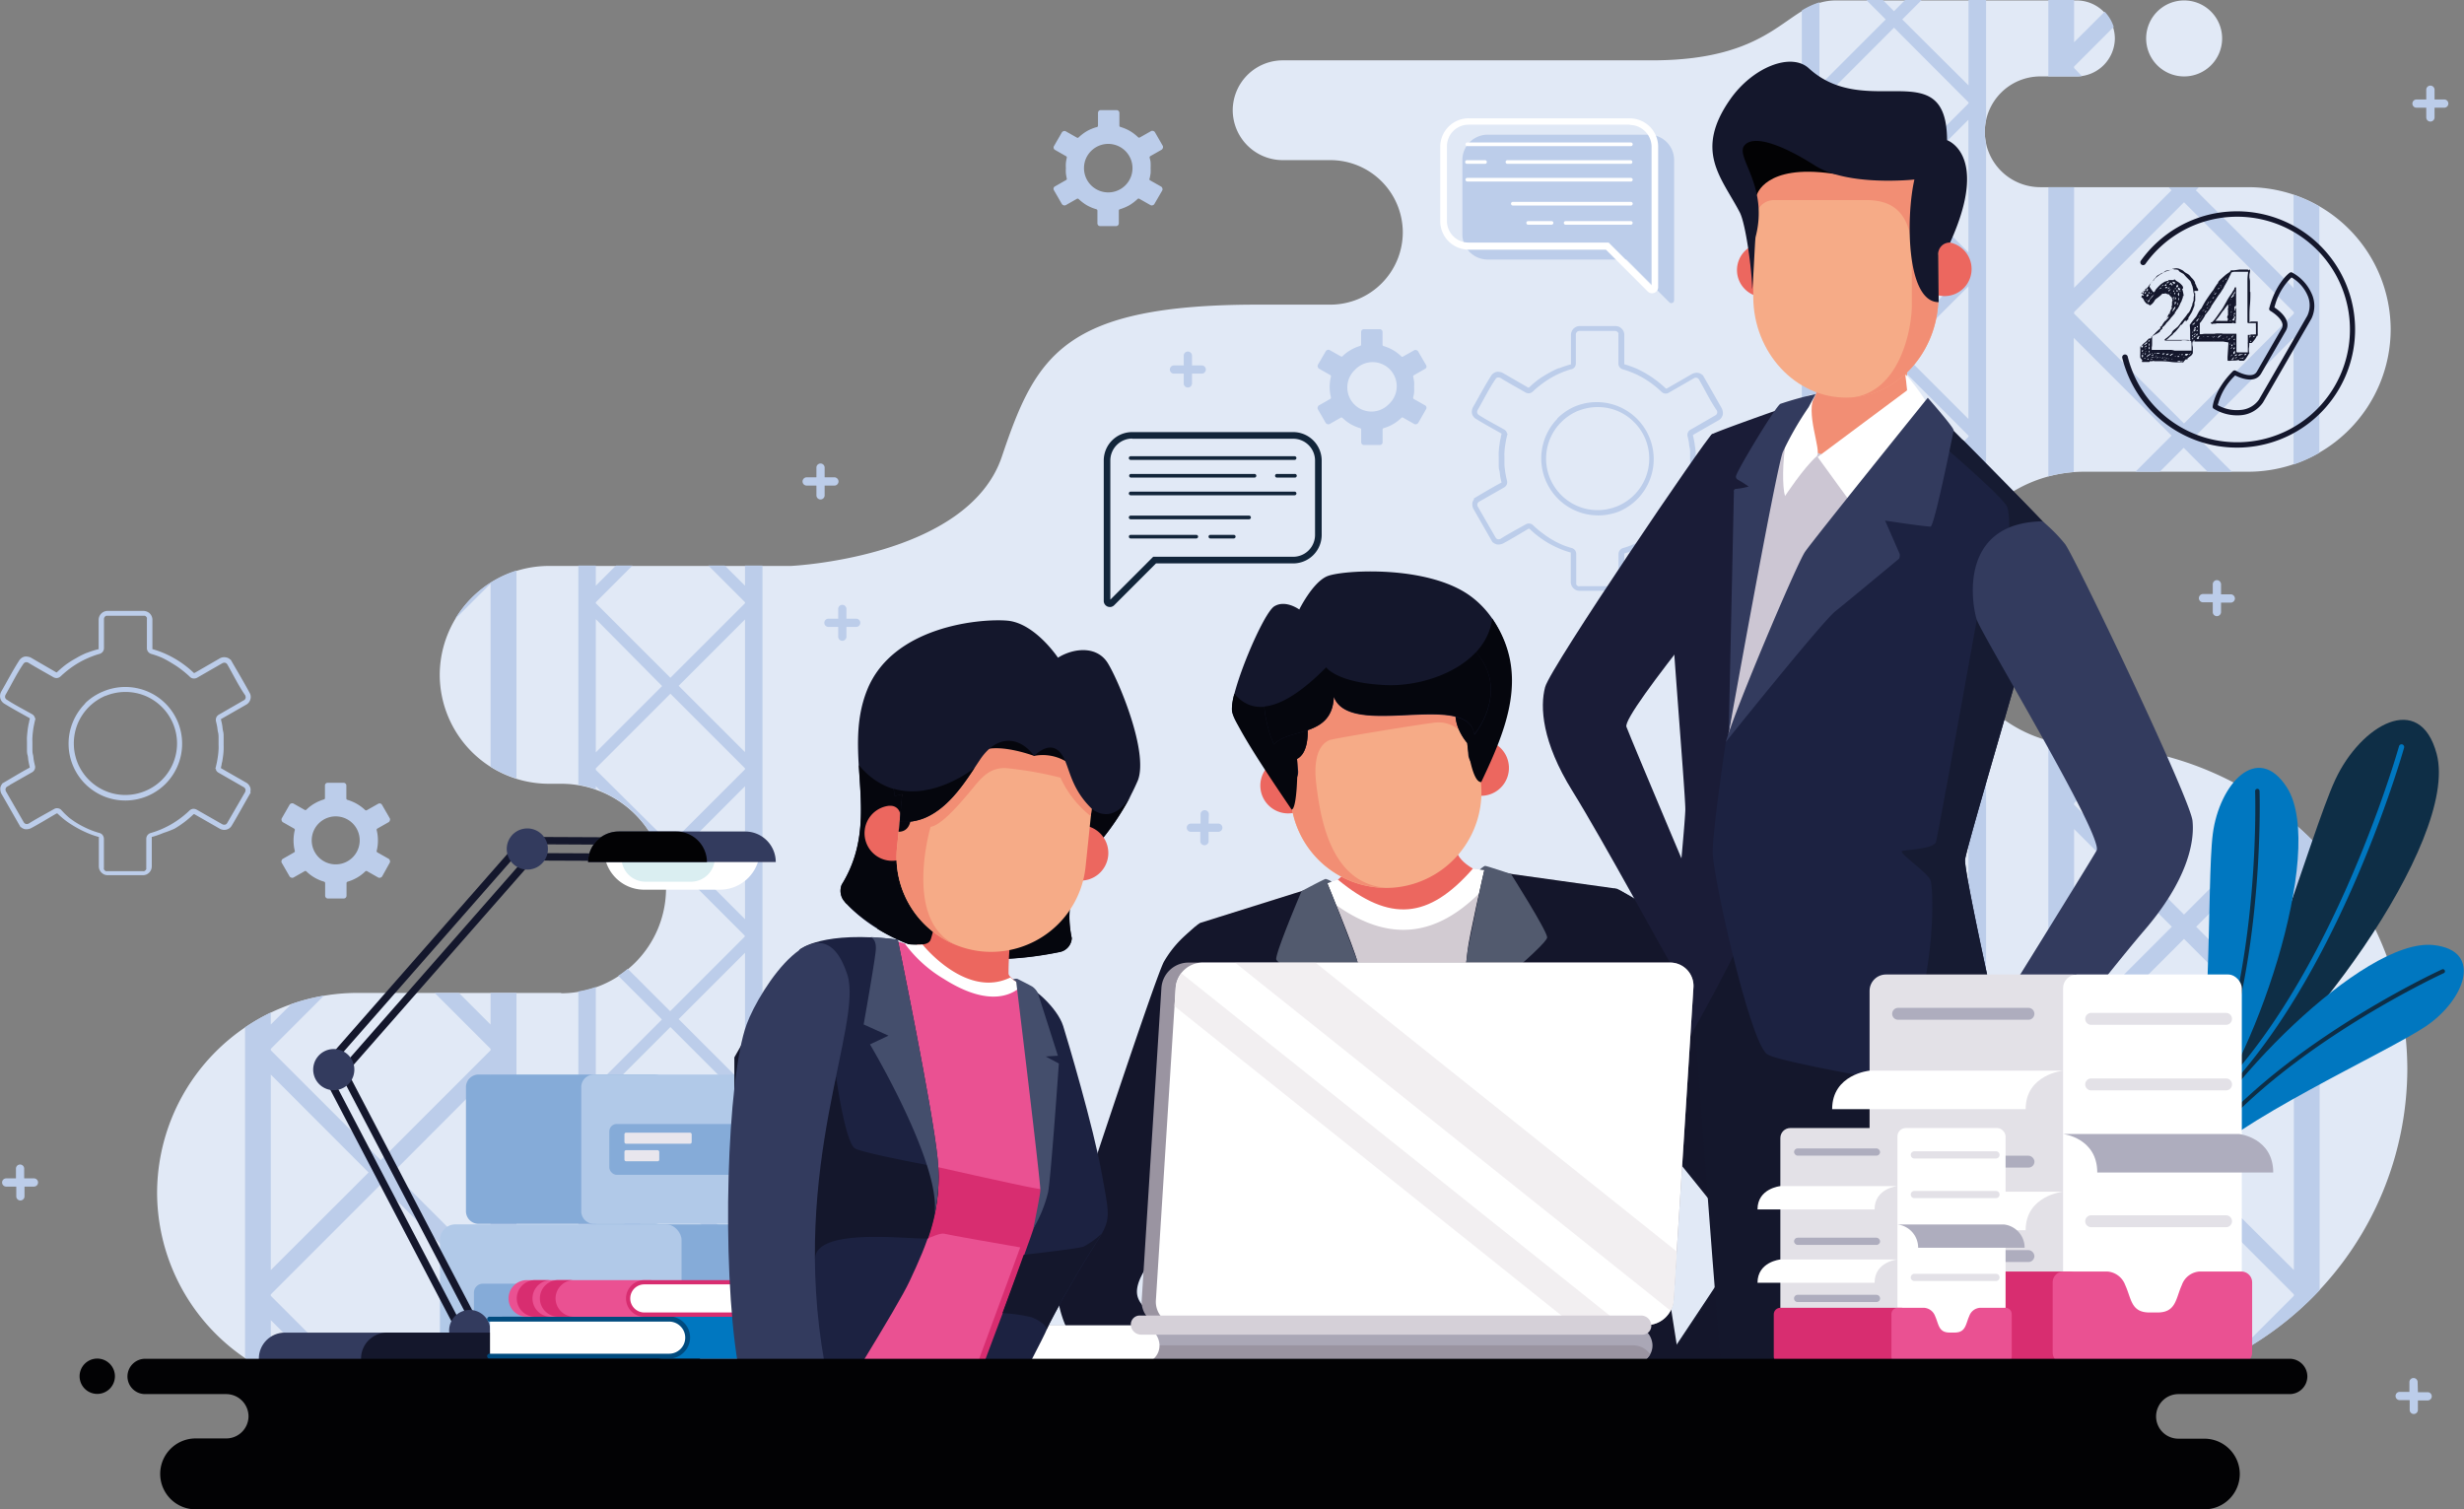 <svg xmlns="http://www.w3.org/2000/svg" xmlns:xlink="http://www.w3.org/1999/xlink" viewBox="0 0 389.15 238.35"><rect x="0" y="0" width="389.15" height="238.35" fill="#808080" stroke="none"/><defs><style>.cls-1{fill:none;}.cls-2{clip-path:url(#clip-path);}.cls-3{fill:#e1e9f6;}.cls-10,.cls-11,.cls-12,.cls-13,.cls-14,.cls-15,.cls-16,.cls-17,.cls-18,.cls-19,.cls-20,.cls-21,.cls-22,.cls-23,.cls-24,.cls-25,.cls-26,.cls-3,.cls-30,.cls-31,.cls-32,.cls-36,.cls-37,.cls-38,.cls-39,.cls-4,.cls-40,.cls-41,.cls-42,.cls-43,.cls-44,.cls-8,.cls-9{fill-rule:evenodd;}.cls-4{fill:#bccdea;}.cls-5{fill:#85abd8;}.cls-6{fill:#b1c9e8;}.cls-7{fill:#e8e6ed;}.cls-12,.cls-8{fill:#14162b;}.cls-8{stroke:#14172c;stroke-miterlimit:22.93;stroke-width:0.22px;}.cls-9{fill:#d2cbd2;}.cls-10,.cls-28{fill:#fff;}.cls-11{fill:#ec675f;}.cls-13{fill:#393f55;}.cls-14{fill:#525a6e;}.cls-15{fill:#f6ab87;}.cls-16{fill:#f28e74;}.cls-17,.cls-35{fill:#14172c;}.cls-18{fill:#05060d;}.cls-19{fill:#0e2e46;}.cls-20{fill:#0077c0;}.cls-21{fill:#1a1c37;}.cls-22{fill:#ccc6d3;}.cls-23{fill:#1c2241;}.cls-24{fill:#161b32;}.cls-25,.cls-34{fill:#333b5e;}.cls-26{fill:#020204;}.cls-27,.cls-32{fill:#e3e1e7;}.cls-29,.cls-38{fill:#d82d70;}.cls-30{fill:#ea5192;}.cls-31,.cls-33{fill:#aeadbe;}.cls-36{fill:#daeef1;}.cls-37{fill:#004b7f;}.cls-39{fill:#aaa7b6;}.cls-40{fill:#9a94a1;}.cls-41{fill:#f2eff1;}.cls-42{fill:#d5d0d8;}.cls-43{fill:#444e6c;}.cls-44{fill:#12253a;}</style><clipPath id="clip-path" transform="translate(-0.43 -94.83)"><rect class="cls-1" width="390" height="428"/></clipPath></defs><g id="Layer_2" data-name="Layer 2"><g id="Layer_1-2" data-name="Layer 1"><g class="cls-2"><path class="cls-3" d="M89.05,251.64H56.8A31.65,31.65,0,0,0,25.24,283.2h0A31.65,31.65,0,0,0,56.8,314.76H329.52a51.26,51.26,0,0,0,51.11-51.11h0a51.25,51.25,0,0,0-51.11-51.1h0a21.68,21.68,0,0,1-21.61-21.61h0a21.67,21.67,0,0,1,21.61-21.61h26A22.53,22.53,0,0,0,378,146.86h0a22.53,22.53,0,0,0-22.47-22.47H322.64a8.76,8.76,0,0,1-8.74-8.74h0a8.77,8.77,0,0,1,8.74-8.75h5.8a6.06,6.06,0,0,0,6-6h0a6.05,6.05,0,0,0-6-6h-38c-8,0-8.9,9.46-29.14,9.46H203a7.91,7.91,0,0,0-7.88,7.88h0a7.91,7.91,0,0,0,7.88,7.88h7.57a11.44,11.44,0,0,1,11.41,11.41h0a11.44,11.44,0,0,1-11.41,11.41H199.13c-30.74,0-35.08,8-40.47,24s-33.34,17.27-33.34,17.27H87.08a17.25,17.25,0,0,0-17.2,17.2h0a17.25,17.25,0,0,0,17.2,17.2h2a16.58,16.58,0,0,1,16.54,16.54h0a16.59,16.59,0,0,1-16.54,16.55ZM345.38,106.9a6,6,0,1,1,6-6A6,6,0,0,1,345.38,106.9Z" transform="translate(-0.43 -94.83)"/><path class="cls-4" d="M91.77,314.76h2.76V298L105,308.45l-6.31,6.31h2.61l5-5,5,5h2.61l-6.31-6.31L118.09,298v16.78h2.76V184.15h-2.76v3.18l-3.19-3.18h-2.6l5.79,5.79v.16l-11.78,11.77L94.53,190.1v-.16l5.79-5.79H97.71l-3.18,3.18v-3.18H91.77v34.63a15.11,15.11,0,0,1,2.76.71V219l.76.76a16.67,16.67,0,0,1,9.07,9.07l.65.65-.29.29a17.15,17.15,0,0,1,.55,2.05l1-1,11.78,11.78v.15l-11.78,11.78-6.71-6.7a14.77,14.77,0,0,1-1.49,1.11l6.9,6.9L94.53,266.29V250.7a16.93,16.93,0,0,1-2.76.71v63.35Zm2.76-22.15V271.66L105,282.14,94.53,292.61Zm0-79v-21L105,203.18,94.53,213.65Zm23.56-21v21l-10.48-10.47,10.48-10.48Zm0,26.32V240L107.61,229.5,118.09,219Zm0,26.32v21l-10.48-10.47,10.48-10.48Zm0,26.32v20.95l-10.48-10.47,10.48-10.48Zm-23.56-55.4,11.78-11.78,11.78,11.78v.16l-11.78,11.77L94.53,216.42v-.16Zm0,52.64,11.78-11.78,11.78,11.78v.15l-11.78,11.78L94.53,269.05v-.15Zm0,26.32,11.78-11.78,11.78,11.78v.15l-11.78,11.78L94.53,295.37Z" transform="translate(-0.43 -94.83)"/><path class="cls-4" d="M285,314.76h2.76V298l10.47,10.47-6.3,6.31h2.6l5-5,5,5h2.6l-6.3-6.31L311.33,298v16.78h2.77V206a21.56,21.56,0,0,1-2.77-3.46v11.08l-10.47-10.47,7.57-7.57a20.76,20.76,0,0,1-.38-2.23l-8.49,8.49L287.78,190.1v-.16l11.78-11.78,8.74,8.74a18.89,18.89,0,0,1,.51-2.1l-7.95-7.94,10.47-10.48V179.3a22.48,22.48,0,0,1,2.77-3.46V117.51a8.76,8.76,0,0,1-.2-1.86h0a8.93,8.93,0,0,1,.2-1.87v-19h-2.77v13.54L300.86,97.9l3.07-3.07h-2.61l-1.76,1.77-1.77-1.77h-2.61l3.07,3.07-10.47,10.47V95.2A12.12,12.12,0,0,0,285,96.48V314.76Zm2.76-22.15V271.66l10.47,10.48-10.47,10.47Zm0-26.32v-21l10.47,10.48-10.47,10.47Zm0-26.32V219l10.47,10.48L287.78,240Zm0-26.32v-21l10.47,10.48-10.47,10.47Zm0-26.32v-21l10.47,10.48-10.47,10.47Zm0-26.32V140.06l10.47,10.48L287.78,161Zm0-26.32v-21l10.47,10.48-10.47,10.47Zm23.55-21v21l-10.47-10.47,10.47-10.48Zm0,26.32V161l-10.47-10.47,10.47-10.48Zm0,79V240L300.86,229.5,311.33,219Zm0,26.32v21l-10.47-10.47,10.47-10.48Zm0,26.32v20.95l-10.47-10.47,10.47-10.48ZM287.78,111,299.56,99.2,311.33,111v.16l-11.77,11.78-11.78-11.78V111Zm0,26.32,11.78-11.78,11.77,11.78v.16l-11.77,11.77-11.78-11.77v-.16Zm0,26.32,11.78-11.78,11.77,11.78v.16l-11.77,11.77-11.78-11.77v-.16Zm0,52.64,11.78-11.78,11.77,11.78v.16l-11.77,11.77-11.78-11.77v-.16Zm0,26.32,11.78-11.78,11.77,11.78v.15l-11.77,11.78-11.78-11.78v-.15Zm0,26.32,11.78-11.78,11.77,11.78v.15l-11.77,11.78-11.78-11.78v-.15Zm0,26.32,11.78-11.78,11.77,11.78v.15l-11.77,11.78-11.78-11.78Z" transform="translate(-0.43 -94.83)"/><path class="cls-4" d="M82,251.64H77.91v5l-5-5H69.08l8.83,8.83v.23L60.56,278.05,43.2,260.7v-.23l8.4-8.4a30.51,30.51,0,0,0-5.16,1.33l-3.24,3.23v-1.9a32.83,32.83,0,0,0-4.07,2.35v52.24a32.76,32.76,0,0,0,4.07,2.34v-8.34l11.36,11.36c.74.05,1.49.08,2.24.08h1.68L43.2,299.48v-.23l17.36-17.36,17.35,17.36v.23L62.63,314.76h3.84l11.44-11.44v11.44H82V251.64Zm0-66.71a17.3,17.3,0,0,0-9.69,7.66L77.91,187v28.91A17,17,0,0,0,82,217.77V184.93ZM43.2,295.41V264.54L58.64,280,43.2,295.41Zm34.71-30.87v30.87L62.48,280Z" transform="translate(-0.43 -94.83)"/><path class="cls-4" d="M323.88,314.76H328V303.32L338.58,314c1.07-.19,2.12-.42,3.16-.68L328,299.48v-.23l17.36-17.36,17.35,17.36v.23l-9.38,9.38a51.6,51.6,0,0,0,13.45-10.27V228.71a50.81,50.81,0,0,0-5.67-5.2l-15.75,15.76L328,221.92v-.24l8.64-8.64c-1.14-.16-2.3-.28-3.47-.37L328,217.85v-5.36a21,21,0,0,1-4.07-.7v103Zm0-144.68a21.78,21.78,0,0,1,4.07-.7V148.19l15.44,15.44-5.7,5.7h3.84l3.78-3.78,3.77,3.78h3.84l-5.69-5.7,15.43-15.44v20a21.7,21.7,0,0,0,4.07-1.85v-38.9a21.7,21.7,0,0,0-4.07-1.85v14.72l-15.43-15.43.45-.46h-4.75l.46.46L328,140.28V124.39h-4.07v45.69Zm0-63.18h4.56a6.84,6.84,0,0,0,.79-.05L328,105.57v-.23l6.26-6.26a6.1,6.1,0,0,0-1.43-2.4L328,101.5V94.83h-4.07V106.9ZM328,295.41V264.54L343.39,280,328,295.41Zm0-38.78V225.76l15.44,15.43L328,256.63Zm34.71-30.87v30.87l-15.43-15.44,15.43-15.43Zm0,38.78v30.87L347.23,280l15.43-15.43ZM328,144.12l17.36-17.35,17.35,17.35v.24l-17.35,17.35L328,144.36v-.24Zm0,116.35,17.36-17.36,17.35,17.36v.23l-17.35,17.35L328,260.7Z" transform="translate(-0.43 -94.83)"/><path class="cls-5" d="M75.59,169.7h27.76a2,2,0,0,1,2,2v19.58a2,2,0,0,1-2,2H75.59a2,2,0,0,1-2-2V171.74A2,2,0,0,1,75.59,169.7Z"/><path class="cls-6" d="M93.8,169.7h27.76a2,2,0,0,1,2,2v19.58a2,2,0,0,1-2,2H93.8a2,2,0,0,1-2-2V171.74A2,2,0,0,1,93.8,169.7Z"/><rect class="cls-5" x="96.23" y="177.51" width="22.89" height="8.03" rx="1.17"/><rect class="cls-7" x="98.62" y="178.88" width="10.62" height="1.75" rx="0.25"/><rect class="cls-7" x="98.62" y="181.65" width="5.5" height="1.75" rx="0.25"/><rect class="cls-5" x="91.31" y="193.36" width="38.17" height="28.36" rx="2.45"/><rect class="cls-6" x="69.48" y="193.36" width="38.16" height="28.36" rx="2.45"/><rect class="cls-5" x="74.85" y="202.73" width="27.43" height="9.63" rx="1.4"/><rect class="cls-7" x="86.7" y="204.36" width="12.72" height="2.1" rx="0.31"/><rect class="cls-7" x="92.83" y="207.69" width="6.59" height="2.1" rx="0.31"/><path class="cls-4" d="M246.38,160.92a8.76,8.76,0,0,1,2.91-1.95,9,9,0,0,1,9.78,14.63,9.07,9.07,0,0,1-2.92,2,9,9,0,0,1-9.77-14.63Zm3.23-1.19A8.22,8.22,0,0,0,247,161.5a8.13,8.13,0,0,0-1.77,8.87,8.21,8.21,0,0,0,4.41,4.41,8.16,8.16,0,0,0,10.64-4.41,8.12,8.12,0,0,0-1.77-8.87,8,8,0,0,0-5.76-2.38,8.21,8.21,0,0,0-3.11.61Zm-1-6.6a14.25,14.25,0,0,0-1.66.59,13.13,13.13,0,0,0-1.59.8,14.25,14.25,0,0,0-1.49,1,15.26,15.26,0,0,0-1.37,1.16,1,1,0,0,1-.53.26,1,1,0,0,1-.59-.12c-1.32-.76-2.7-1.51-4-2.31a.66.66,0,0,0-.2-.06.82.82,0,0,0-.22,0,.54.54,0,0,0-.2.1.43.43,0,0,0-.14.16c-1,1.46-1.93,3.33-2.82,4.88a.48.48,0,0,0-.07.2.6.6,0,0,0,0,.23.54.54,0,0,0,.1.2.57.57,0,0,0,.16.15c1.19.78,2.72,1.56,4,2.29a.94.94,0,0,1,.4.44l.06.2.08,0-.09.37c-.08.29-.14.58-.19.87s-.1.58-.14.88-.06.6-.08.9,0,.58,0,.9,0,.61,0,.9.05.59.08.89.09.61.14.89.12.58.19.87a1,1,0,0,1-.06.62,1,1,0,0,1-.43.44l-3.51,2h0l-.42.24a.57.57,0,0,0-.16.15.47.47,0,0,0-.1.2.55.55,0,0,0,0,.22.52.52,0,0,0,.07.21l2.6,4.51h0l.21.36a.46.46,0,0,0,.14.17.75.75,0,0,0,.2.1.6.6,0,0,0,.23,0,.58.58,0,0,0,.21-.07c1.25-.79,2.67-1.54,4-2.29a.95.95,0,0,1,1.12.13h0a13.87,13.87,0,0,0,1.37,1.17A14.58,14.58,0,0,0,247,180.8a14.07,14.07,0,0,0,1.69.59.95.95,0,0,1,.68.91v4.59a.71.71,0,0,0,0,.21.59.59,0,0,0,.13.19.57.57,0,0,0,.18.12.54.54,0,0,0,.22,0h5.63a.49.49,0,0,0,.21,0,.51.51,0,0,0,.31-.31.49.49,0,0,0,0-.21V182.3a1,1,0,0,1,.73-.92,14.1,14.1,0,0,0,1.65-.59,13.07,13.07,0,0,0,1.59-.79,13.75,13.75,0,0,0,1.49-1,12.81,12.81,0,0,0,1.37-1.17,1,1,0,0,1,.57-.25.92.92,0,0,1,.6.15L268,180a.48.48,0,0,0,.2.07.6.6,0,0,0,.23,0,.75.75,0,0,0,.2-.1.61.61,0,0,0,.15-.17c.93-1.62,1.88-3.24,2.81-4.87a.52.52,0,0,0,.07-.21.55.55,0,0,0,0-.22.53.53,0,0,0-.09-.2.61.61,0,0,0-.17-.15l-4-2.29a.94.94,0,0,1-.39-.45.88.88,0,0,1-.05-.15l-.11,0,.11-.42c.07-.29.13-.58.19-.87s.09-.58.13-.89.06-.6.08-.89,0-.59,0-.9,0-.62,0-.9,0-.59-.08-.89-.08-.61-.13-.89-.12-.58-.19-.87a.87.87,0,0,1,.06-.62.86.86,0,0,1,.42-.44l3.93-2.27a.61.61,0,0,0,.17-.15.72.72,0,0,0,.09-.2.6.6,0,0,0,0-.23.48.48,0,0,0-.07-.2c-1-1.43-1.92-3.34-2.81-4.88a.57.57,0,0,0-.15-.16.54.54,0,0,0-.2-.1.58.58,0,0,0-.23,0,.48.48,0,0,0-.2.07l-4,2.3a.94.94,0,0,1-.59.12,1,1,0,0,1-.54-.27,16.65,16.65,0,0,0-1.36-1.16,15.32,15.32,0,0,0-1.49-1,13.27,13.27,0,0,0-1.6-.8,15.18,15.18,0,0,0-1.68-.6.88.88,0,0,1-.49-.34.86.86,0,0,1-.19-.56v-4.59a.46.46,0,0,0,0-.21.62.62,0,0,0-.12-.19.55.55,0,0,0-.19-.12.5.5,0,0,0-.21-.05h-5.63a.54.54,0,0,0-.22.05.44.44,0,0,0-.18.12.54.54,0,0,0-.17.4v4.59a1,1,0,0,1-.2.58,1,1,0,0,1-.52.33Zm-2-.17a16.45,16.45,0,0,0-1.68.84,17.23,17.23,0,0,0-1.58,1,15.43,15.43,0,0,0-1.44,1.24l-.07,0a.07.07,0,0,1-.06,0l-4-2.31a1.33,1.33,0,0,0-.5-.16,1.35,1.35,0,0,0-.53,0,1.32,1.32,0,0,0-.49.24,1.42,1.42,0,0,0-.36.41c-1,1.57-1.89,3.27-2.81,4.87a1.24,1.24,0,0,0-.18.52,1.4,1.4,0,0,0,0,.54,1.25,1.25,0,0,0,.24.49,1.19,1.19,0,0,0,.41.36c1.28.79,2.66,1.54,4,2.3a.07.07,0,0,1,0,.05.09.09,0,0,1,0,.07l-.09.37h0c0,.18-.07.36-.11.55s-.1.63-.14.94-.07.61-.09.94,0,.64,0,.95,0,.62,0,1,0,.64.09.94.09.62.14.94.13.62.2.92a.09.09,0,0,1,0,.07.1.1,0,0,1,0,0c-1.46.78-3,1.7-4.39,2.53l.05.07,0,.05a1.4,1.4,0,0,0-.24.49,1.45,1.45,0,0,0,0,.55,1.29,1.29,0,0,0,.18.52l3,5.23.05,0,.1.08a1.49,1.49,0,0,0,.49.24,1.23,1.23,0,0,0,.54,0,1.32,1.32,0,0,0,.51-.16c1.32-.7,2.68-1.55,4-2.31h.06l.07,0a15.76,15.76,0,0,0,3,2.28,16.61,16.61,0,0,0,1.69.84,13.93,13.93,0,0,0,1.78.63l.06,0a.19.19,0,0,1,0,.07v4.59a1.4,1.4,0,0,0,.11.53,1.27,1.27,0,0,0,.3.45,1.31,1.31,0,0,0,1,.41h5.63a1.31,1.31,0,0,0,1-.41,1.29,1.29,0,0,0,.31-.45,1.39,1.39,0,0,0,.1-.53V182.3a.09.09,0,0,1,0-.07.09.09,0,0,1,.06,0h0a16.84,16.84,0,0,0,1.77-.63,17.38,17.38,0,0,0,1.67-.84,16.25,16.25,0,0,0,3-2.28.07.07,0,0,1,.06,0,.08.08,0,0,1,.07,0l4,2.29a1.27,1.27,0,0,0,.52.17,1.23,1.23,0,0,0,.54,0,1.54,1.54,0,0,0,.5-.24,1.71,1.71,0,0,0,.35-.4c1-1.68,2-3.52,3-5.24l-.05,0a.59.59,0,0,0,0-.13,1.45,1.45,0,0,0,0-.55,1.42,1.42,0,0,0-.25-.49,1.39,1.39,0,0,0-.4-.36l-4-2.29a.1.1,0,0,1,0,0,.17.17,0,0,1,0-.07l.11-.42h0c0-.17.07-.33.1-.5.06-.32.11-.63.14-.94s.07-.62.09-.94,0-.64,0-1,0-.63,0-.95-.05-.64-.09-.95-.08-.61-.14-.93-.12-.62-.2-.92a.22.22,0,0,1,0-.08.12.12,0,0,1,.05-.05l4-2.29a1.29,1.29,0,0,0,.41-.36,1.49,1.49,0,0,0,.24-.49,1.4,1.4,0,0,0,0-.54,1.59,1.59,0,0,0-.16-.51c-1-1.75-2-3.51-3-5.25l-.06,0-.09-.08a1.36,1.36,0,0,0-.5-.24,1.38,1.38,0,0,0-.54,0,1.45,1.45,0,0,0-.52.17l-.29.17h0l-3.68,2.12-.07,0-.07,0h0a16.72,16.72,0,0,0-1.43-1.22A16.6,16.6,0,0,0,258.8,153a18.81,18.81,0,0,0-1.78-.63.07.07,0,0,1-.06,0,.09.09,0,0,1,0-.06v-4.59a1.32,1.32,0,0,0-.1-.53,1.44,1.44,0,0,0-.31-.46,1.37,1.37,0,0,0-.45-.3,1.4,1.4,0,0,0-.53-.11h-5.63a1.41,1.41,0,0,0-.54.11,1.37,1.37,0,0,0-.45.3,1.43,1.43,0,0,0-.41,1v4.59a.19.19,0,0,1,0,.07.15.15,0,0,1-.07,0h0A16.07,16.07,0,0,0,246.64,153Z" transform="translate(-0.43 -94.83)"/><path class="cls-4" d="M13.88,205.89A9,9,0,0,1,16.8,204a9,9,0,0,1,9.77,1.94,9.07,9.07,0,0,1,1.95,2.92,9,9,0,0,1-1.95,9.77,9,9,0,0,1-9.77,1.95,9.23,9.23,0,0,1-2.92-1.95,9,9,0,0,1-2.62-6.34,8.89,8.89,0,0,1,.68-3.43,9,9,0,0,1,1.94-2.92Zm3.23-1.18a8.21,8.21,0,0,0-4.41,4.41,8.26,8.26,0,0,0,0,6.23,8.21,8.21,0,0,0,4.41,4.41,8.14,8.14,0,0,0,6.23,0A8.17,8.17,0,0,0,26,218a8.12,8.12,0,0,0,0-11.51,8.17,8.17,0,0,0-2.64-1.77,8.26,8.26,0,0,0-6.23,0Zm-1-6.6a14.1,14.1,0,0,0-1.65.59,14.7,14.7,0,0,0-1.59.79,14.94,14.94,0,0,0-1.5,1A17.06,17.06,0,0,0,10,201.65a1,1,0,0,1-.54.26,1,1,0,0,1-.58-.12c-1.32-.76-2.71-1.52-4-2.31a.6.6,0,0,0-.19-.06.55.55,0,0,0-.22,0,.54.54,0,0,0-.2.1.57.57,0,0,0-.15.16c-1,1.45-1.92,3.33-2.81,4.87a.58.58,0,0,0-.07.21.6.6,0,0,0,0,.23.75.75,0,0,0,.1.2.46.46,0,0,0,.17.14c1.18.79,2.71,1.57,4,2.3a.88.88,0,0,1,.39.44.66.66,0,0,1,.06.2l.08,0-.09.37c-.07.3-.13.59-.19.88s-.09.57-.13.88-.06.6-.08.89,0,.59,0,.91,0,.61,0,.9,0,.59.08.89.08.6.13.88.12.59.19.88a.88.88,0,0,1-.06.62.94.94,0,0,1-.42.44l-3.52,2H2l-.42.24a.79.79,0,0,0-.17.14.68.68,0,0,0-.1.21.55.55,0,0,0,0,.22.58.58,0,0,0,.07.21l2.6,4.51h0l.21.36a.61.61,0,0,0,.15.17.72.72,0,0,0,.2.09.55.55,0,0,0,.22,0,.52.52,0,0,0,.21-.07c1.26-.79,2.68-1.54,4-2.29a.87.87,0,0,1,.58-.12.93.93,0,0,1,.54.25h0A12.81,12.81,0,0,0,11.39,224a13.75,13.75,0,0,0,1.49,1,14.92,14.92,0,0,0,1.6.8,13.34,13.34,0,0,0,1.68.59.88.88,0,0,1,.49.34,1,1,0,0,1,.19.57v4.58a.54.54,0,0,0,0,.22.57.57,0,0,0,.12.18.59.59,0,0,0,.19.13.49.49,0,0,0,.21,0H23a.54.54,0,0,0,.22,0,.7.7,0,0,0,.31-.31.78.78,0,0,0,0-.22v-4.58a1,1,0,0,1,.2-.58,1,1,0,0,1,.52-.34,14.25,14.25,0,0,0,1.66-.59,15.52,15.52,0,0,0,1.58-.79,14.94,14.94,0,0,0,1.5-1,13.87,13.87,0,0,0,1.37-1.17,1,1,0,0,1,.56-.26,1.09,1.09,0,0,1,.61.15L35.53,225a.58.58,0,0,0,.21.07.62.62,0,0,0,.23,0,.72.72,0,0,0,.2-.09.79.79,0,0,0,.14-.17l2.82-4.87a.86.86,0,0,0,.07-.21.55.55,0,0,0,0-.22.51.51,0,0,0-.1-.21.54.54,0,0,0-.16-.14l-4-2.3a.9.9,0,0,1-.4-.44.88.88,0,0,1,0-.15l-.1,0,.1-.42c.07-.29.14-.58.19-.87s.1-.58.14-.89.06-.6.08-.89,0-.59,0-.9,0-.62,0-.91,0-.59-.08-.89-.09-.61-.14-.89-.12-.58-.19-.87a1,1,0,0,1,.06-.62,1,1,0,0,1,.42-.44l3.94-2.27a.43.43,0,0,0,.16-.14.54.54,0,0,0,.1-.2.62.62,0,0,0,0-.23.86.86,0,0,0-.07-.21c-1-1.42-1.93-3.33-2.82-4.87a.73.73,0,0,0-.14-.16.54.54,0,0,0-.2-.1.62.62,0,0,0-.23,0,.58.58,0,0,0-.21.07l-4,2.3a1,1,0,0,1-.6.11.84.84,0,0,1-.53-.26,15,15,0,0,0-1.37-1.16,13.75,13.75,0,0,0-1.49-1A14.7,14.7,0,0,0,26,198.7a14.12,14.12,0,0,0-1.69-.6.95.95,0,0,1-.68-.91v-4.58a.78.78,0,0,0,0-.22.55.55,0,0,0-.13-.18.46.46,0,0,0-.18-.13.78.78,0,0,0-.22,0H17.41a.71.71,0,0,0-.21,0,.59.59,0,0,0-.19.13.56.56,0,0,0-.16.4v4.58a.94.94,0,0,1-.21.59,1,1,0,0,1-.52.33Zm-2-.17a13,13,0,0,0-1.67.84,15,15,0,0,0-1.59,1,16.71,16.71,0,0,0-1.44,1.23.07.07,0,0,1-.06,0H9.31l-4-2.32a1.52,1.52,0,0,0-.5-.15,1.35,1.35,0,0,0-.53,0,1.24,1.24,0,0,0-.49.24,1.44,1.44,0,0,0-.36.41c-1,1.56-1.88,3.26-2.81,4.87a1.47,1.47,0,0,0-.14,1.06,1.49,1.49,0,0,0,.24.49,1.42,1.42,0,0,0,.41.36c1.28.79,2.67,1.54,4,2.29a.13.13,0,0,1,0,.06.15.15,0,0,1,0,.07l-.1.37h0c0,.18-.08.36-.11.55s-.11.63-.14.93-.07.62-.09.95,0,.64,0,1,0,.62,0,.95,0,.63.09.94.08.62.14.93.12.63.2.93a.17.17,0,0,1,0,.07.12.12,0,0,1,0,.05c-1.46.78-2.94,1.7-4.38,2.53l.05.07-.05,0a1.59,1.59,0,0,0-.24.49,1.45,1.45,0,0,0,0,.55,1.34,1.34,0,0,0,.17.51l3,5.24.06,0,.09.08a1.59,1.59,0,0,0,.49.24,1.45,1.45,0,0,0,.55,0,1.33,1.33,0,0,0,.5-.16c1.33-.71,2.69-1.55,4-2.31h.07a.11.11,0,0,1,.07,0,14.15,14.15,0,0,0,1.44,1.23,16.5,16.5,0,0,0,1.57,1,17.71,17.71,0,0,0,1.69.84,14.49,14.49,0,0,0,1.78.63.09.09,0,0,1,.06,0,.06.06,0,0,1,0,.07v4.58a1.41,1.41,0,0,0,.11.54,1.39,1.39,0,0,0,.31.45,1.57,1.57,0,0,0,.45.31,1.61,1.61,0,0,0,.53.1H23a1.51,1.51,0,0,0,.53-.1,1.49,1.49,0,0,0,.46-.31,1.37,1.37,0,0,0,.3-.45,1.41,1.41,0,0,0,.11-.54v-4.58a.14.14,0,0,1,0-.07l.06,0h0a14.8,14.8,0,0,0,1.77-.62A16.45,16.45,0,0,0,28,225.7a15.76,15.76,0,0,0,3-2.28.09.09,0,0,1,.07,0,.1.1,0,0,1,.07,0l4,2.29a1.47,1.47,0,0,0,1.06.14,1.49,1.49,0,0,0,.49-.24,1.35,1.35,0,0,0,.35-.4c1-1.68,2-3.52,3-5.24l-.06,0,0-.14a1.41,1.41,0,0,0,0-.54,1.59,1.59,0,0,0-.24-.49,1.42,1.42,0,0,0-.41-.36l-4-2.29a.07.07,0,0,1,0-.05.11.11,0,0,1,0-.08l.1-.42h0c0-.16.06-.33.1-.49.05-.32.1-.64.14-.94s.07-.62.08-.94,0-.65,0-.95,0-.63,0-1,0-.64-.08-.95-.09-.61-.14-.93-.13-.63-.2-.92a.11.11,0,0,1,0-.08.08.08,0,0,1,0,0l4-2.29a1.3,1.3,0,0,0,.41-.36,1.43,1.43,0,0,0,.28-1,1.34,1.34,0,0,0-.17-.51c-.94-1.75-2-3.52-3-5.25l-.06,0-.09-.08a1.18,1.18,0,0,0-.49-.24,1.4,1.4,0,0,0-1.06.13l-.29.17h0l-3.69,2.13a.08.08,0,0,1-.07,0l-.06,0h0a15.45,15.45,0,0,0-1.44-1.22,15.86,15.86,0,0,0-3.26-1.89,15.65,15.65,0,0,0-1.78-.63l-.06,0a.14.14,0,0,1,0-.07v-4.58a1.41,1.41,0,0,0-.11-.54,1.37,1.37,0,0,0-.3-.45,1.47,1.47,0,0,0-1-.41H17.41a1.4,1.4,0,0,0-.53.11,1.42,1.42,0,0,0-.87,1.29v4.58s0,.06,0,.07a.07.07,0,0,1-.06,0h0A14.84,14.84,0,0,0,14.14,197.94Z" transform="translate(-0.43 -94.83)"/><path class="cls-4" d="M50.78,224.86a3.79,3.79,0,1,1-1.12,2.69,3.79,3.79,0,0,1,1.12-2.69Zm.82-3.78a6.83,6.83,0,0,0-1.49.64,6.35,6.35,0,0,0-1.31,1,.24.24,0,0,1-.28,0l-1.77-1h0a.51.51,0,0,0-.32,0,.43.43,0,0,0-.27.21h0l-1.24,2.16a.42.42,0,0,0,0,.33.42.42,0,0,0,.2.27h0l1.76,1a.23.23,0,0,1,.11.25h0a5.5,5.5,0,0,0-.15.81,6.75,6.75,0,0,0,0,1.64,5.37,5.37,0,0,0,.15.8.25.25,0,0,1-.13.27l-1.75,1h0a.42.42,0,0,0-.2.27.42.42,0,0,0,0,.33l1.25,2.17h0a.45.45,0,0,0,.27.2.42.42,0,0,0,.33,0h0l1.76-1a.24.24,0,0,1,.28,0,6.35,6.35,0,0,0,1.31,1,6.46,6.46,0,0,0,1.5.64.23.23,0,0,1,.17.22v2a.44.44,0,0,0,.44.44h2.5a.44.44,0,0,0,.44-.44v-2a.23.23,0,0,1,.18-.22,6.83,6.83,0,0,0,1.49-.64,6.35,6.35,0,0,0,1.31-1,.24.24,0,0,1,.29,0l1.76,1a.42.42,0,0,0,.33,0,.45.45,0,0,0,.27-.2h0L62,231.05h0a.42.42,0,0,0,0-.33.45.45,0,0,0-.2-.27l-1.77-1a.24.24,0,0,1-.11-.26h0a5.37,5.37,0,0,0,.15-.8,6.75,6.75,0,0,0,0-1.64,5.5,5.5,0,0,0-.15-.81.23.23,0,0,1,.12-.26l1.76-1a.45.45,0,0,0,.2-.27.42.42,0,0,0,0-.33v0l-1.24-2.15h0a.43.43,0,0,0-.27-.21.48.48,0,0,0-.33.05h0l-1.77,1a.23.23,0,0,1-.28,0,6.85,6.85,0,0,0-2.81-1.62.23.23,0,0,1-.17-.22v-2.05a.4.4,0,0,0-.13-.3.44.44,0,0,0-.31-.13h-2.5a.44.44,0,0,0-.31.13.4.4,0,0,0-.13.3v2.05A.23.23,0,0,1,51.6,221.08Z" transform="translate(-0.43 -94.83)"/><path class="cls-4" d="M130.67,168.68a.65.65,0,0,0-1.3,0v1.53h-1.54a.66.66,0,0,0-.65.66.65.65,0,0,0,.65.65h1.54v1.54a.65.65,0,1,0,1.3,0v-1.54h1.54a.65.65,0,0,0,.65-.65.66.66,0,0,0-.65-.66h-1.54Z" transform="translate(-0.43 -94.83)"/><path class="cls-4" d="M172.74,118.69a3.83,3.83,0,1,1-1.11,2.69,3.79,3.79,0,0,1,1.11-2.69Zm.83-3.77a7.1,7.1,0,0,0-1.5.63,7.39,7.39,0,0,0-1.31,1,.21.21,0,0,1-.27,0l-1.77-1h0a.42.42,0,0,0-.33,0,.46.46,0,0,0-.26.2v0l-1.24,2.15a.44.44,0,0,0-.05.33.43.43,0,0,0,.21.27h0l1.75,1a.22.22,0,0,1,.11.26h0a7,7,0,0,0-.14.8,5.64,5.64,0,0,0,0,.82,5.47,5.47,0,0,0,0,.82,6.84,6.84,0,0,0,.14.81.21.21,0,0,1-.12.26l-1.75,1h0a.44.44,0,0,0-.21.26.46.46,0,0,0,.05.34l1.25,2.17h0a.46.46,0,0,0,.26.2.45.45,0,0,0,.34,0h0l1.76-1a.23.23,0,0,1,.27,0,7.39,7.39,0,0,0,1.31,1,6.51,6.51,0,0,0,1.51.63.25.25,0,0,1,.17.23v2a.48.48,0,0,0,.12.31.44.44,0,0,0,.31.13h2.51a.44.44,0,0,0,.44-.44v-2a.23.23,0,0,1,.18-.23,7.24,7.24,0,0,0,1.49-.63,7.39,7.39,0,0,0,1.31-1,.23.23,0,0,1,.29,0l1.76,1a.42.42,0,0,0,.33,0,.43.43,0,0,0,.26-.2v0l1.25-2.15h0a.45.45,0,0,0,0-.34.46.46,0,0,0-.2-.26l-1.77-1A.23.23,0,0,1,182,123h0q.09-.39.15-.81a7.22,7.22,0,0,0,0-.82,7.52,7.52,0,0,0,0-.82c0-.27-.09-.54-.15-.8a.24.24,0,0,1,.12-.27l1.76-1a.45.45,0,0,0,.2-.27.43.43,0,0,0,0-.33h0l-1.24-2.16h0a.43.43,0,0,0-.26-.2.42.42,0,0,0-.33,0h0l-1.77,1a.24.24,0,0,1-.29,0,7,7,0,0,0-1.3-1,7.13,7.13,0,0,0-1.5-.64.21.21,0,0,1-.17-.22v-2a.44.44,0,0,0-.44-.44h-2.51a.44.44,0,0,0-.31.13.48.48,0,0,0-.12.31v2A.25.25,0,0,1,173.57,114.92Z" transform="translate(-0.43 -94.83)"/><path class="cls-4" d="M384.93,109a.66.66,0,0,0-.66-.65.65.65,0,0,0-.65.65v1.54h-1.54a.65.65,0,1,0,0,1.3h1.54v1.54a.65.65,0,0,0,.65.65.66.66,0,0,0,.66-.65v-1.54h1.53a.65.65,0,0,0,0-1.3h-1.53Z" transform="translate(-0.43 -94.83)"/><path class="cls-4" d="M4.25,279.39a.65.65,0,0,0-1.3,0v1.54H1.41a.65.65,0,1,0,0,1.3H3v1.54a.65.65,0,1,0,1.3,0v-1.54H5.79a.65.65,0,0,0,0-1.3H4.25Z" transform="translate(-0.43 -94.83)"/><path class="cls-4" d="M214.43,153.23a3.81,3.81,0,1,1,5.38,5.39,3.81,3.81,0,1,1-5.38-5.39Zm.82-3.77a6.38,6.38,0,0,0-1.49.64,6.31,6.31,0,0,0-1.31,1,.23.23,0,0,1-.28,0l-1.77-1h0a.4.4,0,0,0-.32,0,.43.43,0,0,0-.27.21h0l-1.25,2.15a.45.45,0,0,0,0,.34.43.43,0,0,0,.2.26h0l1.76,1a.25.25,0,0,1,.11.26h0a6.83,6.83,0,0,0-.15.81,7.22,7.22,0,0,0-.05.82,7.37,7.37,0,0,0,.05.82,7.05,7.05,0,0,0,.15.8.24.24,0,0,1-.12.27l-1.76,1h0a.45.45,0,0,0-.2.27.42.42,0,0,0,0,.33l1.25,2.17h0a.45.45,0,0,0,.27.2.42.42,0,0,0,.33,0h0l1.75-1a.23.23,0,0,1,.28,0,6.73,6.73,0,0,0,1.31,1,7.13,7.13,0,0,0,1.5.64.23.23,0,0,1,.17.22v2a.44.44,0,0,0,.44.44h2.5a.44.44,0,0,0,.44-.44v-2a.25.25,0,0,1,.18-.23,6.36,6.36,0,0,0,1.49-.63,6.73,6.73,0,0,0,1.31-1,.24.24,0,0,1,.29,0l1.76,1a.43.43,0,0,0,.33,0,.45.45,0,0,0,.27-.2h0l1.24-2.16h0a.48.48,0,0,0,.05-.33.43.43,0,0,0-.21-.27l-1.77-1a.24.24,0,0,1-.11-.26h0a5.37,5.37,0,0,0,.15-.8,7.37,7.37,0,0,0,0-.82,7.22,7.22,0,0,0,0-.82,5.27,5.27,0,0,0-.15-.81.23.23,0,0,1,.13-.26l1.75-1a.41.41,0,0,0,.21-.26.48.48,0,0,0-.05-.33v0l-1.25-2.15h0a.43.43,0,0,0-.27-.21.48.48,0,0,0-.33,0h0l-1.77,1a.24.24,0,0,1-.28,0,6.31,6.31,0,0,0-1.31-1,6.46,6.46,0,0,0-1.5-.64.24.24,0,0,1-.17-.23v-2a.44.44,0,0,0-.44-.44h-2.5a.44.44,0,0,0-.44.44v2A.24.24,0,0,1,215.25,149.46Z" transform="translate(-0.43 -94.83)"/><path class="cls-4" d="M188.69,151a.66.66,0,0,0-.66-.65.65.65,0,0,0-.65.65v1.54h-1.54a.65.65,0,0,0,0,1.3h1.54v1.54a.65.65,0,0,0,.65.65.66.66,0,0,0,.66-.65v-1.54h1.53a.65.65,0,0,0,0-1.3h-1.53Z" transform="translate(-0.43 -94.83)"/><path class="cls-4" d="M191.35,223.36a.66.66,0,0,0-1.31,0v1.54h-1.53a.65.65,0,1,0,0,1.3H190v1.54a.66.66,0,0,0,1.31,0V226.2h1.53a.65.65,0,1,0,0-1.3h-1.53Z" transform="translate(-0.43 -94.83)"/><path class="cls-4" d="M134.11,191a.65.65,0,0,0-1.3,0v1.54h-1.54a.65.65,0,0,0,0,1.3h1.54v1.54a.65.65,0,0,0,1.3,0v-1.54h1.54a.65.65,0,0,0,0-1.3h-1.54Z" transform="translate(-0.43 -94.83)"/><path class="cls-4" d="M351.21,187.11a.67.67,0,0,0-.66-.66.66.66,0,0,0-.65.66v1.53h-1.54a.66.66,0,0,0-.65.66.65.65,0,0,0,.65.65h1.54v1.54a.65.65,0,0,0,.65.65.66.66,0,0,0,.66-.65V190h1.53a.66.66,0,0,0,.66-.65.67.67,0,0,0-.66-.66h-1.53Z" transform="translate(-0.43 -94.83)"/><path class="cls-8" d="M255.42,235.28a17,17,0,0,1,7,5c1.73,2.11,23,42.79,24.33,45.44s1.36,9.34-1.86,13.46c-1.25,1.6-4.84,6.08-8.76,11H263.37c4.62-6.93,10.65-16,11.08-16.73.71-1.19,1.06-2.34-.23-4.36s-18.29-22.74-18.29-22.74S247.58,243,255.42,235.28Z" transform="translate(-0.43 -94.83)"/><path class="cls-9" d="M233.08,232s21.41,3,22.34,3.27,2.48,2.38,3.32,3.83,1.84,22.35,2.32,28.21-1.41,31.36-.85,38.21c.09,1.14.27,2.74.49,4.62h-64c-.82-7.58-6.53-31.29-7-37-.48-5.86-2.91-26.64-2.31-28.21s1.78-4,2.66-4.32,21.75-6.89,21.75-6.89l10.7,1.18Z" transform="translate(-0.43 -94.83)"/><path class="cls-10" d="M233.08,232l3.54.5a3,3,0,0,1-.73,1.45c-8.32,9.54-16.82,10.23-26.58,2.18a3,3,0,0,1-1-1.32l3.41-1.07,10.7,1.18Z" transform="translate(-0.43 -94.83)"/><path class="cls-11" d="M229.34,211.38l.18,5.33s.89,10.88,1,12.53c.06.8,1,1.88,2.53,2.77-7,8-13.11,8.52-21.32,1.74,1.38-1.12,2.12-2.34,2.05-3.14-.13-1.65-1-12.53-1-12.53l-.68-5.28s4.3.33,8.75.93C225.15,212.41,229.34,211.38,229.34,211.38Z" transform="translate(-0.43 -94.83)"/><path class="cls-12" d="M234.85,232.26s-2.47,10.7-2.66,12.87-3.09,24.1-2.78,27.81c.13,1.68,3.48,18.81,7.13,37.21h29.17c-.72-4.49-1.33-8.35-1.66-10.54-1.19-7.85-2-24.16-1.72-34.24s-2.25-25.19-2.55-26.63-3.15-3.23-4-3.56Z" transform="translate(-0.43 -94.83)"/><path class="cls-13" d="M231.66,249.71c-.88,7.22-2.48,20.43-2.25,23.23,0,0,14.18-15.45,14-17s-6-12.88-6-12.88S234.91,245.93,231.66,249.71Z" transform="translate(-0.43 -94.83)"/><path class="cls-14" d="M234.14,232.16s.63-.57.85-.58,4.08,1.28,4.08,1.28,5.61,8.83,5.71,10S231,255.3,231,255.3l1.23-10.38s2-10.16,2.63-12.66Z" transform="translate(-0.43 -94.83)"/><path class="cls-12" d="M190.26,240.62a16.9,16.9,0,0,0-6,6.08c-1.37,2.36-15.7,45.95-16.61,48.79s.17,9.44,4,13l1.84,1.68h15.88c-4.2-4.51-8-8.61-8.4-9.06-.89-1.06-1.42-2.15-.48-4.34s14.34-25.42,14.34-25.42S199.24,246.92,190.26,240.62Z" transform="translate(-0.43 -94.83)"/><path class="cls-12" d="M210.05,234.29s4.19,10.15,4.72,12.27,7,23.27,7.28,27c.14,1.65-.35,18.35-.94,36.61H192.26c0-1.91,0-3.51,0-4.65-.1-7.94-2-24.16-3.87-34.06s-1.89-25.23-1.83-26.7,2.59-3.69,3.41-4.17Z" transform="translate(-0.43 -94.83)"/><path class="cls-13" d="M216.05,251c2,7,5.77,19.75,6,22.55,0,0-16.51-12.93-16.55-14.47s3.81-13.69,3.81-13.69S212.22,247.79,216.05,251Z" transform="translate(-0.43 -94.83)"/><path class="cls-14" d="M210.74,234.07a3.08,3.08,0,0,0-.94-.43c-.22,0-3.81,1.93-3.81,1.93s-4.1,9.63-4,10.75,15.64,10.08,15.64,10.08l-2.9-10s-3.64-9.69-4.67-12.06Z" transform="translate(-0.43 -94.83)"/><path class="cls-11" d="M202.87,214.63l-.31.08h0a4.39,4.39,0,1,0,3.75.54c.23,1.29.17,2.91-1.47,3.22l-.19-2.53A1.51,1.51,0,0,0,202.87,214.63Z" transform="translate(-0.43 -94.83)"/><path class="cls-11" d="M234.53,211.74l.33,0h0a4.4,4.4,0,1,1-3.58,1.21c0,1.31.36,2.89,2,2.9l-.28-2.52A1.52,1.52,0,0,1,234.53,211.74Z" transform="translate(-0.43 -94.83)"/><path class="cls-15" d="M216.7,191.28h0a15.11,15.11,0,0,0-13.64,16.38l1.24,13.66A15.13,15.13,0,0,0,220.69,235h0a15.13,15.13,0,0,0,13.65-16.39l-1.25-13.66A15.12,15.12,0,0,0,216.7,191.28Z" transform="translate(-0.43 -94.83)"/><path class="cls-16" d="M204,200.94a14.84,14.84,0,0,0-.93,6.72l1.24,13.66a15.13,15.13,0,0,0,15,13.71c-8.73-.67-10.35-11-11-16.42s1.37-6.65,2.18-6.92,13.49-2.37,16.29-2.7a5,5,0,0,1,4.22,1.24l1.18-1.72L231,204.84s1,0,2.11,0a14.71,14.71,0,0,0-.55-2.84,24.37,24.37,0,0,1-5-2.23c-3.34-2.16-19.31.54-21.9.54A4,4,0,0,0,204,200.94Z" transform="translate(-0.43 -94.83)"/><path class="cls-17" d="M232.16,212.17s.09,1,.17,1.94,1,1.89,1.76,1.82l-.19-2.11a2.11,2.11,0,0,1,2.09-1.76c5.29-7.34,3.53-18.05-3.29-23.07s-20.41-4.14-22.7-3.14-4.37,5.24-4.37,5.24-2.17-1.6-3.95-.5S194.74,204,195,207s6.49,8.24,6.49,8.24a2.12,2.12,0,0,1,2.37,1.36l.19,2.11a2.06,2.06,0,0,0,1.4-2.11c-.08-.93-.18-1.94-.18-1.94l.2-.11c1.82-1.19,1.46-4.8,1.46-4.8l-1.68-2.35,3.33-4.38,3.84-1.26,8.7.33s10.27,1.28,9.37,4.27S232.16,212.17,232.16,212.17Z" transform="translate(-0.43 -94.83)"/><path class="cls-18" d="M232.16,212.17c.1,1.15.87,6.29,2.21,6.17,4-8.42,7.68-17.2,1.73-25.82-.7,5.55-6.22,8.93-11.75,10.1,2.92.63,6.71,1.83,6.15,3.7-.9,3,1.66,5.85,1.66,5.85Zm-36.77-7.79A8.25,8.25,0,0,0,195,207c.2,2.26,7.75,13.2,9.42,15.69.87-.08,1-6.56.85-8l.2-.11c1.82-1.19,1.46-4.8,1.46-4.8l-1.68-2.35,3.33-4.38,3.66-1.2a5.28,5.28,0,0,1-2.37-1.53C202.32,207.9,197.94,207.48,195.39,204.38Z" transform="translate(-0.43 -94.83)"/><path class="cls-17" d="M201.62,212.41s-6.32-13.7,6.39-16c0,0,3.36-6.64,10.1-5s11,1.62,14-1.35a6.09,6.09,0,0,1-.37,6.11c6.38,4.95,4.16,11.29,1.55,14.72-1-7.1-19.74.8-22.19-6C210.84,211.37,204,209.75,201.62,212.41Z" transform="translate(-0.43 -94.83)"/><path class="cls-18" d="M201.62,212.41a19.84,19.84,0,0,1-1.52-6c2.45-.23,5.64-2,9.78-6.19,0,0,1.69,2.49,9.49,2.81,4.74.19,10.77-1.56,14.17-5.21,4.06,4.62,2.05,10-.27,13-1-7.1-19.74.8-22.19-6C210.84,211.37,204,209.75,201.62,212.41Z" transform="translate(-0.43 -94.83)"/><path class="cls-19" d="M385.26,213.88c-2.67-10-12-4.51-16,4.07s-13.15,42-21.06,50.69c-3.07,3.36-2.13,3.64.69,2C363,262.49,388.94,227.67,385.26,213.88Z" transform="translate(-0.43 -94.83)"/><path class="cls-20" d="M346.31,271.25c-.1.45.32.47,1.13.14,21.32-18,32.64-58.35,32.68-58.48a.43.43,0,0,0-.29-.52.42.42,0,0,0-.51.29C379.28,212.81,367.8,253.68,346.31,271.25Z" transform="translate(-0.43 -94.83)"/><path class="cls-20" d="M361.63,219.22c-4.66-7.3-10.7-.55-11.72,7.29s.15,36.8-4,45.7c-1.6,3.45-.78,3.43,1.05,1.42C356.15,263.58,368,229.28,361.63,219.22Z" transform="translate(-0.43 -94.83)"/><path class="cls-19" d="M345.1,274.76c0,.38.38.29.93-.17,12.43-19.76,11.26-54.73,11.26-54.84a.35.35,0,0,0-.36-.34.36.36,0,0,0-.34.36C356.6,219.88,357.78,255.33,345.1,274.76Z" transform="translate(-0.43 -94.83)"/><path class="cls-20" d="M384.73,244.08c8,.84,4.94,8.71-1.19,12.84S352.73,272.19,347,279.35c-2.22,2.77-2.55,2.08-1.63-.29C350,267.21,373.65,242.92,384.73,244.08Z" transform="translate(-0.43 -94.83)"/><path class="cls-19" d="M345.23,281.12c-.34.13-.4-.19-.25-.85,11.32-18.65,41-32.3,41.13-32.34a.32.32,0,0,1,.43.15.32.32,0,0,1-.16.44C386.29,248.56,356.16,262.4,345.23,281.12Z" transform="translate(-0.43 -94.83)"/><path class="cls-17" d="M269.72,234l-2,17.57s3,41.15,4.5,58.56h22.44l.5-70Z" transform="translate(-0.43 -94.83)"/><path class="cls-17" d="M281.63,249.26l-1,6.21,2,54.68H310c.46-3.79.87-7,1.2-9.36a356.38,356.38,0,0,0,2.75-39.1c0-4.73-5.49-11.75-7.37-12.26S281.63,249.26,281.63,249.26Z" transform="translate(-0.43 -94.83)"/><path class="cls-21" d="M272.47,164.83s-.93-1.74-1.67-1.41-25.5,36.77-26.34,39.91-.5,8.69,4.3,16.41,15.05,26.65,15.41,27.06,6-3.4,6.56-4.46c0,0,.25-.35-.11-1.06s-12.55-29.59-13.32-31.66,20.95-27.79,22-29.85S284.31,166.93,272.47,164.83Z" transform="translate(-0.43 -94.83)"/><path class="cls-22" d="M292.33,154.39l-10.79,7.7s-7.7,30.13-7.72,31.5-3,18-3,18,10.79,4.28,12.33.17,18.83-33.56,19.69-38.18-1.2-15.58-2.23-16.78S292.33,154.39,292.33,154.39Z" transform="translate(-0.43 -94.83)"/><path class="cls-21" d="M281.47,159.47s-9.77,3.43-10.67,3.95-6.17,19.74-6.6,21.54,2.4,34.75,2.4,37.67-3.68,39.29-3.77,39.89a1.07,1.07,0,0,0,1.11,1.28c.86,0,10.45-18.06,11.22-20.11s-1.73-33.05-1.73-33.05L280,166.29Z" transform="translate(-0.43 -94.83)"/><path class="cls-23" d="M310.47,164.34s14,14.11,14.52,15-14,49.05-14.21,51.28,7.19,35,7.44,35.87a1.59,1.59,0,0,1-.21.86,3.25,3.25,0,0,1-1.15,1c-.3.22-34.55-5.31-37.29-7s-8.65-28.33-8.65-31.93S273,212,273,212l16.85-28.53S302,165.25,310.47,164.34Z" transform="translate(-0.43 -94.83)"/><path class="cls-24" d="M308.25,162.12s16.22,16.33,16.74,17.19-14,49.05-14.21,51.28,7.19,35,7.44,35.87a1.59,1.59,0,0,1-.21.86,3.25,3.25,0,0,1-1.15,1c-.16.11-9.27-1.29-18.46-2.91,8-11.5,7.56-30.55,6.86-31.71-.81-1.35-5.07-4.26-4.42-4.47s5-.33,5.34-1.41,6.47-35.21,6.47-35.21l4.1-2.76s1.84-13.27.54-15.22-9.83-9.28-9.9-9.34C308.45,164.79,307.27,162.23,308.25,162.12Z" transform="translate(-0.43 -94.83)"/><path class="cls-25" d="M323,177.16a24.23,24.23,0,0,1,3.58,3.6c1.47,1.91,19.74,40.11,20.12,43.69s-1,9.6-7.54,17.23-21.09,26.59-21.56,27-5.95-4.74-6.42-6c0,0-.21-.42.31-1.14s18.86-30.24,20.06-32.38-18.15-34.06-18.93-36.49S309.7,177.41,323,177.16Z" transform="translate(-0.43 -94.83)"/><path class="cls-16" d="M302.58,141c.09,5.34-1.29,10.85-.94,16.19.07,1.1.59,1.46,1.94,2.33,1.86,2.77-3.23,11.54-6.58,12.06-.23,0-5.69-4.24-9.55-5.24-2-.51-3.62,2-3.77,1.92-.8-.58.93-5.12.36-6.84.68-.18,1.29-1.7,1.77-2.14,3.13-2.89,2.11-10.11-.46-12.83C283.44,144.4,302.58,141,302.58,141Z" transform="translate(-0.43 -94.83)"/><path class="cls-10" d="M306.11,161.6c-.43,1.2-10.78,15-10.78,15s-.37.49-.91-.14S287.5,167,287.5,167l14.16-10.55-.32-2.42C301.55,153.75,306.54,160.36,306.11,161.6Z" transform="translate(-0.43 -94.83)"/><path class="cls-10" d="M287.13,157.11s0,0-.06,0c-4.84-.34-5.57,13.38-4.72,16.06,0,0,2.94-4.48,5-6.28C288.23,166.05,285.37,159.85,287.13,157.11Z" transform="translate(-0.43 -94.83)"/><path class="cls-25" d="M304.89,157.65S286.78,180.1,285.49,182,274.37,207.07,273,212c0,0,15.15-18.92,17.29-20.63s10.06-8.3,10.06-8.3a1.19,1.19,0,0,0,.11-.73c-.11-.3-2.31-5.29-2.31-5.29s6.59,1,7.19.94,3.56-14.75,3.64-15.18S304.89,157.65,304.89,157.65Z" transform="translate(-0.43 -94.83)"/><path class="cls-25" d="M287.17,157.07a52.5,52.5,0,0,0-5.56,1.54c-.77.43-6.85,10.53-7,11.39a.52.52,0,0,0,.25.57,18.66,18.66,0,0,1,1.74,1.1,11,11,0,0,1-2.12.38.42.42,0,0,0-.21.49c0,.4-.82,38.1-.82,38.1S280.91,169,282,166.21a50.6,50.6,0,0,1,4.08-7.09Z" transform="translate(-0.43 -94.83)"/><path class="cls-11" d="M279,133.21a4.27,4.27,0,1,1-4.24,4.3A4.28,4.28,0,0,1,279,133.21Z" transform="translate(-0.43 -94.83)"/><path class="cls-11" d="M307.52,133.05a4.27,4.27,0,1,1-4.25,4.29A4.27,4.27,0,0,1,307.52,133.05Z" transform="translate(-0.43 -94.83)"/><path class="cls-15" d="M291.8,111.26h0c8,0,14.66,7.09,14.7,15.87l.08,14.49c0,8.77-6.5,16-14.55,16h0c-8,.05-14.66-7.09-14.7-15.86l-.08-14.5C277.21,118.53,283.75,111.31,291.8,111.26Z" transform="translate(-0.43 -94.83)"/><path class="cls-16" d="M305.93,122.82a16.46,16.46,0,0,1,.57,4.3l.08,14.5c0,8.07-5.49,14.82-12.64,15.89l-1.25.13h0c8-.79,9.68-11.29,9.68-14.45V135c0-7.76-4.3-8.57-7.24-8.57H280.54a2.85,2.85,0,0,0-2.56,1.73l-.73-.55v-.28A16.61,16.61,0,0,1,282,115.51c7.32,1.43,19.5,3.86,20.34,4.39C302.77,120.18,304.26,121.41,305.93,122.82Z" transform="translate(-0.43 -94.83)"/><path class="cls-26" d="M275.26,123l2.63,2.63s1.26-4.9,11.85-3.39-9.77-9.84-12.08-8.6S273.35,118.47,275.26,123Z" transform="translate(-0.43 -94.83)"/><path class="cls-17" d="M302.78,123.18s-10.43,1.15-15.73-2.22-9.8-4.93-11.16-3.1,3.9,6.42,1.81,14.39c-.11.44-.39,7.81-.55,8.26,0-2.88-1-10.25-1.93-12.1-2.85-5.51-7.31-9.65-1.52-17.91,3.56-5.07,9.61-7.45,12.41-4.88,9.15,8.36,21.75-2.5,21.83,11.35,0,0,6.78,2.28.48,16.17a1.81,1.81,0,0,0-1.87,2l.06,7.41C301.51,142.55,301.41,129.19,302.78,123.18Z" transform="translate(-0.43 -94.83)"/><rect class="cls-27" x="295.27" y="153.9" width="34.69" height="55.91" rx="2.59"/><rect class="cls-28" x="325.83" y="153.9" width="28.23" height="55.91" rx="2.18"/><path class="cls-10" d="M289.79,270h30.56c0-5.48,5.91-6.08,5.91-6.08H295.69S289.79,264.48,289.79,270Z" transform="translate(-0.43 -94.83)"/><rect class="cls-29" x="293.56" y="200.81" width="35.04" height="14.51" rx="1.71"/><path class="cls-30" d="M326.33,295.64h6.94a3.26,3.26,0,0,1,2.8,2.13c1,2.17.89,4.34,3.84,4.34h1.27c2.95,0,2.87-2.22,3.84-4.34a3.18,3.18,0,0,1,2.8-2.13h6.59a1.71,1.71,0,0,1,1.71,1.7v11.1a1.72,1.72,0,0,1-1.71,1.71H326.33a1.72,1.72,0,0,1-1.71-1.71v-11.1A1.71,1.71,0,0,1,326.33,295.64Z" transform="translate(-0.43 -94.83)"/><path class="cls-10" d="M289.79,289.11h30.56c0-5.47,5.91-6.08,5.91-6.08H295.69S289.79,283.64,289.79,289.11Z" transform="translate(-0.43 -94.83)"/><path class="cls-31" d="M359.45,280H331.66c0-5.47-5.4-6.08-5.4-6.08h27.79S359.45,274.51,359.45,280Z" transform="translate(-0.43 -94.83)"/><path class="cls-32" d="M330.68,254.8H352a.94.94,0,0,1,.94.94h0a.94.94,0,0,1-.94.94h-21.3a.94.94,0,0,1-.94-.94h0A.94.94,0,0,1,330.68,254.8Z" transform="translate(-0.43 -94.83)"/><path class="cls-32" d="M330.68,265.15H352a.94.94,0,0,1,.94.94h0a.94.94,0,0,1-.94.94h-21.3a.94.94,0,0,1-.94-.94h0A.94.94,0,0,1,330.68,265.15Z" transform="translate(-0.43 -94.83)"/><path class="cls-32" d="M330.68,286.76H352a.94.94,0,0,1,.94.94h0a.94.94,0,0,1-.94.94h-21.3a.94.94,0,0,1-.94-.94h0A.94.94,0,0,1,330.68,286.76Z" transform="translate(-0.43 -94.83)"/><path class="cls-31" d="M300.21,254h20.58a.94.94,0,0,1,.94.94h0a.94.94,0,0,1-.94.94H300.21a.94.94,0,0,1-.94-.94h0A.94.94,0,0,1,300.21,254Z" transform="translate(-0.43 -94.83)"/><rect class="cls-33" x="298.85" y="182.52" width="22.46" height="1.88" rx="0.94"/><path class="cls-31" d="M300.21,292.26h20.58a1,1,0,0,1,.94.94h0a.94.94,0,0,1-.94.94H300.21a.94.94,0,0,1-.94-.94h0A1,1,0,0,1,300.21,292.26Z" transform="translate(-0.43 -94.83)"/><rect class="cls-27" x="281.18" y="178.15" width="20.99" height="33.83" rx="1.57"/><rect class="cls-28" x="299.67" y="178.15" width="17.08" height="33.83" rx="1.32"/><path class="cls-10" d="M278,285.83h18.49c0-3.32,3.58-3.68,3.58-3.68H281.6S278,282.51,278,285.83Z" transform="translate(-0.43 -94.83)"/><rect class="cls-29" x="280.14" y="206.54" width="21.21" height="8.78" rx="1.03"/><path class="cls-30" d="M300.14,301.37h4.2a2,2,0,0,1,1.7,1.29c.6,1.31.53,2.62,2.32,2.62h.77c1.79,0,1.74-1.34,2.32-2.62a1.93,1.93,0,0,1,1.7-1.29h4a1,1,0,0,1,1,1v6.71a1,1,0,0,1-1,1h-17a1,1,0,0,1-1-1V302.4A1,1,0,0,1,300.14,301.37Z" transform="translate(-0.43 -94.83)"/><path class="cls-10" d="M278,297.42h18.49c0-3.32,3.58-3.68,3.58-3.68H281.6S278,294.1,278,297.42Z" transform="translate(-0.43 -94.83)"/><path class="cls-31" d="M320.19,291.89H303.37a3.68,3.68,0,0,0-3.27-3.68h16.82A3.68,3.68,0,0,1,320.19,291.89Z" transform="translate(-0.43 -94.83)"/><path class="cls-32" d="M302.77,276.65h12.89a.57.57,0,0,1,.57.57h0a.57.57,0,0,1-.57.57H302.77a.58.58,0,0,1-.57-.57h0A.58.58,0,0,1,302.77,276.65Z" transform="translate(-0.43 -94.83)"/><path class="cls-32" d="M302.77,282.92h12.89a.56.56,0,0,1,.57.56h0a.56.56,0,0,1-.57.57H302.77a.57.57,0,0,1-.57-.57h0A.57.57,0,0,1,302.77,282.92Z" transform="translate(-0.43 -94.83)"/><path class="cls-32" d="M302.77,296h12.89a.57.57,0,0,1,.57.57h0a.57.57,0,0,1-.57.57H302.77a.58.58,0,0,1-.57-.57h0A.58.58,0,0,1,302.77,296Z" transform="translate(-0.43 -94.83)"/><rect class="cls-33" x="283.34" y="181.37" width="13.59" height="1.14" rx="0.57"/><rect class="cls-33" x="283.34" y="195.47" width="13.59" height="1.14" rx="0.57"/><path class="cls-31" d="M284.33,299.32h12.46a.58.58,0,0,1,.57.57h0a.58.58,0,0,1-.57.57H284.33a.57.57,0,0,1-.56-.57h0A.57.57,0,0,1,284.33,299.32Z" transform="translate(-0.43 -94.83)"/><path class="cls-17" d="M83,227l24.42.11a.58.58,0,0,1,.58.58v2.56a.58.58,0,0,1-.58.58L83,230.73a.58.58,0,0,1-.58-.59v-2.55A.58.58,0,0,1,83,227Zm23.83,1.28-23.25-.12v1.39l23.25.11Z" transform="translate(-0.43 -94.83)"/><path class="cls-17" d="M50.9,263.49l32.26-36.76a.58.58,0,0,1,.82-.06l1.92,1.69a.58.58,0,0,1,.06.82L53.7,265.94a.58.58,0,0,1-.82.06L51,264.31a.58.58,0,0,1-.06-.82Zm32.75-35.56L52.16,263.82l1.05.92L84.7,228.85Z" transform="translate(-0.43 -94.83)"/><path class="cls-25" d="M83.31,225.69a3.25,3.25,0,1,1-2.82,3.63A3.24,3.24,0,0,1,83.31,225.69Z" transform="translate(-0.43 -94.83)"/><path class="cls-17" d="M50.88,263.66,73.56,307a.58.58,0,0,0,.79.25l2.26-1.18a.58.58,0,0,0,.25-.79L54.18,261.94a.58.58,0,0,0-.79-.25l-2.26,1.19a.57.57,0,0,0-.25.78Zm23.45,42.28-22.15-42.3,1.23-.64,22.15,42.29Z" transform="translate(-0.43 -94.83)"/><path class="cls-25" d="M73.46,308a3.25,3.25,0,1,0-1.88-4.2A3.25,3.25,0,0,0,73.46,308Z" transform="translate(-0.43 -94.83)"/><path class="cls-25" d="M52.73,260.53a3.25,3.25,0,1,1-2.81,3.63A3.25,3.25,0,0,1,52.73,260.53Z" transform="translate(-0.43 -94.83)"/><rect class="cls-34" x="40.88" y="210.46" width="53.53" height="8.21" rx="4.11"/><rect class="cls-35" x="57.02" y="210.46" width="53.53" height="8.21" rx="4.11"/><path class="cls-10" d="M102.14,235.34h12a6.32,6.32,0,0,0,6.3-6.3H95.84A6.32,6.32,0,0,0,102.14,235.34Z" transform="translate(-0.43 -94.83)"/><path class="cls-36" d="M102.37,234.08h7.18a3.79,3.79,0,0,0,3.78-3.78H98.58A3.8,3.8,0,0,0,102.37,234.08Z" transform="translate(-0.43 -94.83)"/><path class="cls-25" d="M98.13,226.15h20a4.83,4.83,0,0,1,4.82,4.82H93.31A4.84,4.84,0,0,1,98.13,226.15Z" transform="translate(-0.43 -94.83)"/><path class="cls-26" d="M98.13,226.15h9.13a4.84,4.84,0,0,1,4.82,4.82H93.31A4.84,4.84,0,0,1,98.13,226.15Z" transform="translate(-0.43 -94.83)"/><path class="cls-17" d="M339.26,136.52a.44.44,0,0,1-.61.1.44.44,0,0,1-.11-.61,18.66,18.66,0,1,1-2.93,15.35.44.44,0,0,1,.86-.21,17.81,17.81,0,1,0,2.79-14.63Z" transform="translate(-0.43 -94.83)"/><path class="cls-17" d="M362.32,138.66a9.8,9.8,0,0,0-2.68,4.72c.74.49,2.76,2,1.81,3.68l-3.94,6.82c-1,1.6-3.28.63-4.07.25a9.66,9.66,0,0,0-2.75,4.68,6.13,6.13,0,0,0,3.62.76,3.88,3.88,0,0,0,2.88-1.62l7.65-13.26a3.87,3.87,0,0,0,0-3.28,6.1,6.1,0,0,0-2.47-2.75Zm-3.48,4.79c1.05-3.89,3-5.4,3.22-5.55a.38.38,0,0,1,.43,0,7,7,0,0,1,3,3.24,4.65,4.65,0,0,1,0,4l-7.66,13.26a4.68,4.68,0,0,1-3.44,2,7.09,7.09,0,0,1-4.3-1,.36.36,0,0,1-.2-.36s.2-2.58,3.19-5.59a.38.38,0,0,1,.47-.07s2.53,1.46,3.3.16l3.93-6.81c.74-1.27-1.56-2.67-1.76-2.79A.37.37,0,0,1,358.84,143.45Z" transform="translate(-0.43 -94.83)"/><path class="cls-35" d="M345.63,145.3a.08.08,0,0,1,0,.07c0,.08,0,.12-.11.12a.07.07,0,0,1-.06,0,4.91,4.91,0,0,1-.31.44c-.1.14-.19.21-.25.21s-.06,0-.06,0,0,0-.09.13a3.47,3.47,0,0,1-.25.36l-.37.44a2.56,2.56,0,0,1-.42.39,1,1,0,0,1-.23.28l-.32.24c-.09.1-.19.19-.28.28a2.74,2.74,0,0,1-.34.25l.39,0,.25,0,.26,0h0v0l.06,0h.27l1,0h1.27a.12.12,0,0,1,.08.09h.11l.11,0a.09.09,0,0,1,.1-.07h.06s0,0,.05-.06l.06,0c.07,0,.11,0,.11.08a1.65,1.65,0,0,1,0,.22,1.87,1.87,0,0,0-.05.45c0,.16.06.31.08.47a3.4,3.4,0,0,1,0,.45,2.5,2.5,0,0,1,0,.42v.11l-.07,0h0v0a.15.15,0,0,1,0,.07,0,0,0,0,0,0,0h0l0,0a1,1,0,0,1-.34.36,3.12,3.12,0,0,0-.47.39.09.09,0,0,1,.05.09s0,0,0,0l0,0-.29,0-.31.34a.07.07,0,0,1,0,.05s-.05.08-.15.09l-.33,0c-.55,0-1.09,0-1.61-.08s-1.06-.09-1.6-.11h-1l-.06-.06a.09.09,0,0,1-.06,0,0,0,0,0,1,0,0s-.06.06-.13.06h-.43a.12.12,0,0,1-.09.13h-.38l0,0-.13,0a.27.27,0,0,0-.13,0h-.34a.28.28,0,0,1-.12,0,.14.14,0,0,1-.05-.1c0-.07,0-.1.12-.1l-.11-.11s-.08-.09-.08-.12,0-.06-.09-.13-.09-.11-.09-.14v0a3,3,0,0,1,0-.6c0-.2,0-.4,0-.61a.68.68,0,0,0,0-.21.75.75,0,0,1,0-.24q0-.15.09-.18a.24.24,0,0,1,.11,0,1.26,1.26,0,0,1,.29-.35c.12-.1.24-.2.37-.29l.07-.08c.08-.07.16-.17.26-.27a.62.62,0,0,1,.27-.21.11.11,0,0,1,.11.06l.08-.07.08-.08v-.15l.21-.14,0-.05.32-.29a0,0,0,0,1,0,0v0c.14-.16.3-.31.47-.47a5.81,5.81,0,0,1,.49-.42.12.12,0,0,1-.08-.1.49.49,0,0,0,0-.12s0,0,.11,0l.16-.16a3,3,0,0,1,.37-.58l.41-.54v0a1.58,1.58,0,0,1,.09-.31c.05-.1.1-.2.16-.3s.11-.19.16-.28a2.1,2.1,0,0,0,.15-.3l.11-.29c0-.12.05-.23.07-.34s.05-.23.08-.35a.54.54,0,0,0,0-.11v-.18c0-.06,0-.12,0-.18a.23.23,0,0,1,.07-.14l0-.17a.05.05,0,0,1,0,0l-.07-.29-.05,0a.08.08,0,0,1,0-.05l0-.08a1.21,1.21,0,0,1-.24-.21,1.38,1.38,0,0,1-.19-.25,1,1,0,0,1-.33-.07l-.26-.11h0a.32.32,0,0,1-.23.08.63.63,0,0,0-.24,0,3.7,3.7,0,0,1-.46.42,5.86,5.86,0,0,1-.5.37l-.17.15a2.69,2.69,0,0,1-.28.44,1.5,1.5,0,0,1-.34.33h0c-.08.08-.14.12-.2.12a.19.19,0,0,1-.13-.07.48.48,0,0,0-.16-.12l-.05,0h0c-.08,0-.17-.06-.29-.18s-.21-.25-.3-.38l0,0a.67.67,0,0,0-.13-.27.86.86,0,0,0-.22-.21l0,0,0,0h0c-.05,0-.07-.07-.07-.14l.06-.14a.12.12,0,0,1,.1-.06l.05-.09a.7.7,0,0,1,.12-.34,2.51,2.51,0,0,1,.3-.45v0l.17-.18s0,0,0,0a2.87,2.87,0,0,0,.41-.51,2.86,2.86,0,0,1,.42-.5,3.39,3.39,0,0,1,.58-.64,5.83,5.83,0,0,1,.74-.57,7.55,7.55,0,0,1,.76-.43,2.74,2.74,0,0,1,.66-.21,2.84,2.84,0,0,1,.64-.28,2.14,2.14,0,0,1,.54-.08,1.33,1.33,0,0,1,.5.11l.43.2h0a1.33,1.33,0,0,1,.19.14l.16.15a4.87,4.87,0,0,0,.45.27,1.44,1.44,0,0,1,.42.36l.18.22.18.18a2.11,2.11,0,0,1,.19.23,1.48,1.48,0,0,1,.16.25.4.4,0,0,1,.07.22.1.1,0,0,1,0,.07h0a1.4,1.4,0,0,1,.23.53.83.83,0,0,0,.08.12l.09.15.08.14a.24.24,0,0,1,0,.11c0,.08,0,.12-.1.12H347l0,0,0,.34h.06l.07,0s0,0,0,.1v.07a1.94,1.94,0,0,0,0,.22v.3c0,.15,0,.31,0,.46a.56.56,0,0,1-.12.32l0,.07a.1.1,0,0,1,0,0,1.81,1.81,0,0,1,0,.32q0,.2-.12.42a4.13,4.13,0,0,1-.17.45,2.49,2.49,0,0,1-.19.4l-.19.31-.05.09-.12.18a.94.94,0,0,0-.12.22.5.5,0,0,0,0,.23h0a.15.15,0,0,1-.11.07l-.06,0-.2.29Zm-6.76,4.27v-.22a1.78,1.78,0,0,1-.38.22v.08a.09.09,0,0,1,.08,0,.12.12,0,0,1,.12.08v.05Zm-.27-8.45h0l.05.07.06.07.11-.15,0-.07,0-.08Zm.1,9.08a.57.57,0,0,1,0,.13.53.53,0,0,0,0,.13l.18-.2v-.09a.38.38,0,0,1,0-.1l-.09.07A.24.24,0,0,1,338.7,150.2Zm.24.43v0a.25.25,0,0,1,0-.1.88.88,0,0,0-.19.24Zm-.06.55a.51.51,0,0,0,0-.17c0-.06,0-.12,0-.19l-.18.1,0,.35,0,0Zm.14-9.72-.11-.15-.09.12.12.12Zm.06-.66-.14-.07,0,0a.59.59,0,0,1,0,.08.36.36,0,0,0,0,.09Zm-.16,10.94h0S338.92,151.73,338.92,151.74Zm.31-.23a.16.16,0,0,1,0-.07l0-.07-.07,0a.09.09,0,0,1-.08,0,.08.08,0,0,1,0-.07l0,0,0,.09a.37.37,0,0,1,0,.09Zm.15-11.25.05,0,0,0,0,0-.32.43.13.09A1.4,1.4,0,0,0,339.38,140.26Zm0,.75-.1-.09-.17.2.09.14Zm-.26.67,0,0,0-.09Zm.41,7.37,0-.21-.22.19a1.84,1.84,0,0,1-.22.17s0,0,0,0v.09a.13.13,0,0,0,0,.06Zm-.41.65.17-.08.15-.07,0-.19-.35.31Zm.21.92-.05,0-.06,0-.1.21.19-.05Zm-.14-.59.22-.21v0l-.22.11Zm.17.34,0-.25v.15l-.19.21Zm0-8.59a.25.25,0,0,1,0,.07h0l0,0Zm.14.42-.07,0-.08,0h0l.14.13Zm0-1.36a1.13,1.13,0,0,1,.1-.13l.1-.12-.11-.21a1.74,1.74,0,0,1-.21.37Zm.27,10-.26.2a.89.89,0,0,1-.11.26,1.94,1.94,0,0,1,.31-.26l.36-.24s0,0,0-.06v-.09l-.1.06a.11.11,0,0,1,0,.08.11.11,0,0,1-.1,0s0,0,0,0Zm-.23-9.15a.86.86,0,0,0,.13-.14l.11-.15a.86.86,0,0,1-.18-.14,2,2,0,0,0-.19.33Zm0,.29,0,0v0l.09.05,0,0Zm.23,9.52-.07-.05s0,0,0,0,0,0,0,0l-.18.18h.22Zm-.12-.86c0-.05,0-.12,0-.2l0,0a.41.41,0,0,0,0,.11v.11Zm-.06-8.21.11.14a.69.69,0,0,0,.15-.13.49.49,0,0,0,.07-.11.41.41,0,0,0,0-.08.1.1,0,0,1,0-.05l.16-.2,0,0,.26-.29a1.53,1.53,0,0,0,.13-.16,1.77,1.77,0,0,1,.14-.17l.13-.14a2.11,2.11,0,0,1-.23.19,1.63,1.63,0,0,1-.22.17c-.08.12-.16.24-.25.35a2.85,2.85,0,0,1-.24.3l0,.06s-.06.05-.09.05l-.08.05h0v0h0Zm0,7.6a.28.28,0,0,0,0,.09V150Zm.3-8.4s0-.07.07-.1,0,0,0,0-.08.11-.12.15l-.14.16,0,0Zm0,7.11a.21.21,0,0,0,.05-.12c0-.05,0-.09,0-.13l-.26.25.05,0a.13.13,0,0,1,0,.07Zm-.18-7.68.13.1.13.11-.15-.37Zm5.22,1.41a2.74,2.74,0,0,0-.21.42c-.06.14-.12.28-.19.41l-.1.15a.64.64,0,0,1-.08.14.31.31,0,0,0-.05.11h0a.07.07,0,0,1-.06,0l-.07.1-.08.2a.11.11,0,0,1-.11.06l-.05.08s0,0,0,.08a.25.25,0,0,1,0,.07h0l0,0c-.2.25-.41.5-.63.73a1.35,1.35,0,0,1-.18.24,5.82,5.82,0,0,1-.52.56l-.12.17-.13.17-.18.18a2.66,2.66,0,0,1-.28.23.09.09,0,0,1,.07.09c0,.05-.05.11-.14.18a1.91,1.91,0,0,1-.22.17.13.13,0,0,1,0,.06.26.26,0,0,1-.11.18l-.3.21-.39.21-.39.22-.09.07v0h0v0h0c0,.05,0,.1,0,.15v.17c0,.21,0,.43,0,.69s0,.48-.06.71a.07.07,0,0,1,0,.05.11.11,0,0,1,0,0s0,0,0,0v.36l.31,0h.32l.41,0,.67,0,.74,0,.62,0a2.61,2.61,0,0,1,.53.11l.42,0,.42,0H345l.32,0h.11l.12,0h1l0,0q0-.21,0-.51c0-.2,0-.4,0-.6l-.07-.42a3,3,0,0,1-.46-.05,4.85,4.85,0,0,0-.58-.07l-.34,0,0,0a.77.77,0,0,1-.26.07h-.88l-.27,0h-.28l0,0h-1c-.07,0-.1-.05-.1-.1a.1.1,0,0,1,0-.06l0-.05h.05l0,0a.6.6,0,0,1,.21-.17l.53-.45.16-.16.16-.17a0,0,0,0,1,0-.06,1.37,1.37,0,0,1,.4-.51l.53-.44,0,0a4,4,0,0,0,.26-.32,3.72,3.72,0,0,0,.22-.3l.16-.23c0-.05.07-.08.08-.08h0c.14-.2.29-.39.44-.57a5,5,0,0,0,.44-.61.82.82,0,0,0,.24-.25c.06-.11.12-.22.18-.35s.1-.25.14-.37a3,3,0,0,1,.15-.31v0s0,0,0,0a1.19,1.19,0,0,1,.09-.44c.06-.15.1-.28.14-.4a.87.87,0,0,1,0-.3,1.59,1.59,0,0,1,.08-.5l0,0a4.26,4.26,0,0,1-.15-.69,5.73,5.73,0,0,0-.13-.7,3.37,3.37,0,0,1-.17-.42,2.37,2.37,0,0,0-.17-.41c-.19-.17-.37-.36-.55-.54s-.35-.38-.51-.57l-.47-.26a.89.89,0,0,1-.36-.36,1.82,1.82,0,0,0-.36-.08h-.29a.11.11,0,0,1-.1-.1.08.08,0,0,1,0-.08l.08,0h-.18a.28.28,0,0,1-.16.14,1.45,1.45,0,0,1-.25.1l-.25.06-.14,0-.34.09-.23.15a.27.27,0,0,1-.11.1l-.16.09h-.05s-.07,0-.08,0a2.38,2.38,0,0,1-.39.25,1.8,1.8,0,0,0-.4.25l-.18.23c-.06.09-.11.13-.15.13h0l-.06.07-.08.07c.05,0,.08.06.08.09s0,0,0,0,0,0,0,0h0l-.13.11a1.94,1.94,0,0,0-.29.26,1.32,1.32,0,0,0-.2.33l-.08.2-.07.07a1.12,1.12,0,0,0,.11.26c.06.08.11.17.18.25a2.48,2.48,0,0,0,.19.26l.19.24a.41.41,0,0,1,.1-.09.28.28,0,0,0,.1-.09,1.3,1.3,0,0,1,.19-.33c.1-.12.21-.23.32-.35s.21-.22.31-.31a2.13,2.13,0,0,1,.22-.19h0l.28-.19.22-.13a.4.4,0,0,1,.16-.06h.05a.61.61,0,0,1,.17-.07l.17,0c0-.07,0-.12.14-.14l.34,0,.05,0h.33l.09-.09a.11.11,0,0,1,.07,0l.07,0a.1.1,0,0,1,0,.09h0l0,0H344a.11.11,0,0,1,.09.11l.18.09c.12.07.25.16.39.26a2.65,2.65,0,0,1,.38.37.65.65,0,0,1,.18.43c0,.08-.05.11-.16.11l.1.34a5.4,5.4,0,0,1,.14.72c0,.07,0,.1-.06.1s-.06,0-.06,0v.08a.17.17,0,0,1,0,.07.91.91,0,0,1-.09.3c-.05.14-.11.3-.16.47Zm-4.85,8.78.05,0,.06,0-.11,0a.23.23,0,0,1-.11,0l-.19.16A1.53,1.53,0,0,1,340.06,151.22Zm-.15-1.32v-.23a1.85,1.85,0,0,1,0-.23.71.71,0,0,1-.14.25,1,1,0,0,0,0,.17V150Zm0,.43v-.08a.22.22,0,0,1,0-.08l-.07.06-.07.05,0,.21.08,0v-.12Zm0-1c0-.06,0-.11,0-.17a1,1,0,0,1,0-.17l-.12.11a1,1,0,0,0,0,.2.06.06,0,0,0,0,.06l0,0s0,0,.05.06S339.93,149.32,339.93,149.29Zm.42,2.24,0-.08h-.25l-.07.06ZM340.1,141l.09.26.05-.07h0v0Zm.44,10.21h-.07l-.37.1h.38Zm-.06-.39a.1.1,0,0,1-.06,0l-.23.17.22,0,.18-.15Zm-.23-.14a.34.34,0,0,0,.12-.09l-.12,0Zm.59-.12h-.1a.18.18,0,0,0-.09.07l.17,0,.09-.08s0,0,0,0Zm.05.65h-.1l-.06.12s0,0,0,0h0Zm.08.34h-.11l0,0Zm.14-.55,0,0,0,0-.2,0-.06.1ZM341,141l.11-.07.11-.06a.05.05,0,0,1,0,0h0Zm.18,10.39a.41.41,0,0,1,.05-.09l.05-.09h-.09l-.19.16h.18Zm.41-.83H341a.11.11,0,0,1,.06.11s0,0,0,0h.15l.16,0Zm-.42-3.5.14-.11.11-.08h0l-.12.09Zm.59-6.81a.11.11,0,0,1-.09,0l-.15.15-.15.14.23-.13h.05a.08.08,0,0,1,.07,0h0v0a.09.09,0,0,1,0-.05.11.11,0,0,1,.07-.06ZM341.48,151l0,0,0,0Zm.21.21h-.07a.28.28,0,0,0-.09.1l-.07.09h0Zm.37-10.6a.15.15,0,0,1,0-.06l0,0-.1,0-.1,0h.14Zm-.24,10.81h.2a.65.65,0,0,1,.06-.21h0Zm0-11.39a.29.29,0,0,0,.2-.08.76.76,0,0,0,.13-.18l-.15.07Zm.2,10.6-.11.19.21,0,.24-.18-.22,0Zm.66-.22h0Zm-.45-10.26-.06,0s0,0,0,0h0Zm-.06,11.54h.22a.62.62,0,0,1,.19,0v-.06h-.36l-.07,0Zm.23-.45h-.1l-.06.13Zm.12-11.53s-.06,0-.06,0l-.11.13-.07.12h0l.12,0,.12,0,.09-.1Zm-.18,5.94.29-.34.3-.33a.09.09,0,0,1,0-.07h0v0l0-.07h-.06l-.05,0a2.47,2.47,0,0,1-.27.42A2,2,0,0,0,342.38,145.6Zm.15-5.32h.14l.1-.2-.21,0-.16.16.11.06Zm.18,10.36h0a.41.41,0,0,0-.09.1l-.07.11.23,0,.24-.22Zm-.17.77h.13l0-.1a.63.63,0,0,1,0-.09Zm0-10.67,0,0,.07,0a0,0,0,0,0,0,0Zm.06-1.27.18.06.31-.27-.2,0a.1.1,0,0,1,0,.05Zm.2,1,.18-.12.21-.15a.79.79,0,0,0-.25,0,1.19,1.19,0,0,0-.08.16Zm.06,11h.16l-.11-.17.11,0Zm0,.25h.12l.08,0H343Zm.18-10.9.1-.17a1.1,1.1,0,0,1,.14-.18s0,0,0,0v-.06l-.21.16-.16.1Zm0,3.63.15-.16.12-.25-.14.17,0,0h0l-.05.07Zm.71,6.16a2,2,0,0,1-.34.07l-.12.11s-.07.06-.08.09l-.07.08h.23s0,0,0,0l0,0h0s0-.08,0-.07,0,0,.08-.05Zm-.49-10.85a.08.08,0,0,1,.09-.09c.07,0,.1,0,.1.09a.41.41,0,0,0,0,.16l0,0a.38.38,0,0,1,.09-.09.24.24,0,0,0,.08-.09l-.15-.17-.15-.17-.22.31.09.05Zm.13,1.58s0,0,0,0l0-.38-.07.09A.53.53,0,0,1,343.42,141.3Zm-.05,2.32.21-.27-.06,0a.13.13,0,0,1-.09,0Zm.27,7.77-.06,0h-.05l-.06.09h.08Zm.43-12-.18-.11-.18-.08a.41.41,0,0,1-.13.1l.13.13.16.19.11-.12Zm-.48,1.51a.38.38,0,0,1,0,.1.28.28,0,0,1,0,.09l0-.06Zm.08,3,.11-.14.12-.16.11-.15a.27.27,0,0,0,.05-.13l0-.21-.35.45-.06.2-.08.21Zm.07-2.49v0s0,0,0,0a.88.88,0,0,0-.07.14Zm.06.26-.13.1a.45.45,0,0,0,0,.13l.32-.18Zm.1-.94-.11-.16-.08.1.09.2Zm-.09,1.44V142a.56.56,0,0,0-.05.08l-.05.07Zm-.08.29s0,0,0,0v0h0l.06,0H344l.25,0-.41-.06Zm.17-1.21.08-.07a.6.6,0,0,1,.08-.08.64.64,0,0,0-.06-.18l-.13.19Zm0,9.74.11,0,.12,0,.08-.08Zm.05.54a.08.08,0,0,1,0,0h.29Zm.21-8.91a.71.71,0,0,0,0-.14v-.14l-.2.25,0,.29Zm-.07-2.42s0,.05-.06.07l-.06.08.1.09a.07.07,0,0,1,0-.07h.08l0,0Zm-.1,1.82.09,0a.27.27,0,0,1,.08-.07.81.81,0,0,0,0-.16v-.14l-.17.23a.28.28,0,0,1,0,.09Zm0,8.7,0,0,.22,0h.22l0,0Zm.2,1.06h-.09l0,0,0,0Zm0-11.77.14.16.18-.22a1.42,1.42,0,0,1-.05-.16.17.17,0,0,0-.06-.12h0l-.05.05,0,0-.06.07a.07.07,0,0,1,0,0Zm.07.57a.31.31,0,0,1,0,.09v.1l.06.07.16-.14-.16-.2Zm0,10.76h0Zm.21-8.59s0-.05,0-.11a1.22,1.22,0,0,0,.07-.17l-.15.2a.78.78,0,0,1-.05.14s0,.1,0,.15Zm.12,8.37.06-.08a.27.27,0,0,1,.07-.08h-.23l-.13.13Zm.46.81.19-.23a.22.22,0,0,0-.15.08.19.19,0,0,1-.13.08c-.07,0-.1,0-.1-.11l-.27,0a.28.28,0,0,0-.23.14h0a.11.11,0,0,1,.08,0h.57Zm-.27-11.6-.1-.08a.76.76,0,0,1-.08-.11l-.16.2a.64.64,0,0,1,.1.13l.09.11.06,0a.2.2,0,0,1,.15-.06A.73.73,0,0,1,344.8,140.23Zm-.34.81a2.22,2.22,0,0,1,.09.37l.12-.14c0-.09,0-.17,0-.25s0-.14,0-.19Zm.11,1a.06.06,0,0,1,.05,0l.05-.07a.45.45,0,0,0,0-.13v-.18l-.11.12v.14a1,1,0,0,1,0,.16Zm.13,8.61h.12l0-.06h-.05l0,0Zm.21-10.14v0l-.14.13.05.1a.34.34,0,0,1,0,.15v.15h0a.32.32,0,0,1,0-.12.36.36,0,0,1,0-.19.21.21,0,0,0,.05-.09Zm.13,10.38H345a.08.08,0,0,1,0,.05l-.1.11h0Zm-.13-9.55,0,.06v0h0A.31.31,0,0,1,344.91,141.34Zm0,10H345l0,0H345Zm.5-.8a2.07,2.07,0,0,1-.41.07l.07.07,0,.05h.12l.21-.33Zm.1.47h-.07l-.07.21.06-.1Zm.89-.49a1,1,0,0,1-.25,0h-.49l0,.06-.1.18.14,0h.06c.07,0,.1,0,.1.1l.25-.31a.09.09,0,0,1,.08,0,.1.1,0,0,1,.1.08A.34.34,0,0,0,346.42,150.48Z" transform="translate(-0.43 -94.83)"/><path class="cls-35" d="M346.27,146.16a.08.08,0,0,1,.05-.08s0,0,0,0h0v0l.15-.22.22-.3.26-.33.25-.29.09-.11.36-.68a3.46,3.46,0,0,1,.47-.64A13.77,13.77,0,0,1,349,142c.34-.49.68-1,1-1.38.08-.15.17-.29.25-.43l.25-.37,0,0a1.64,1.64,0,0,1,.25-.3s0,0,0-.07a.4.4,0,0,1,.1-.2,3.69,3.69,0,0,1,.28-.29l.37-.34.39-.34a3.36,3.36,0,0,1,.36-.27,1.94,1.94,0,0,1,.24-.16.27.27,0,0,0,.12-.09l.09-.13.09-.11a.2.2,0,0,1,.13,0s.08,0,.09,0h.2l.42-.05.5-.07.51,0,.47,0h.27q.15,0,.15.12a.06.06,0,0,1,0,0h.06a.09.09,0,0,1,.1-.1c.07,0,.1,0,.1.12s0,.26-.05.38a2.6,2.6,0,0,0-.05.39l0,.35a5.62,5.62,0,0,1,.09.57c0,.2,0,.39,0,.58s0,.37,0,.55,0,.36,0,.54a.11.11,0,0,1,.06.11c0,.65,0,1.31-.07,2s-.07,1.31-.07,1.94v.33c0,.12,0,.26,0,.42h.14c0-.06,0-.09.11-.09H357l0,1.83a2.85,2.85,0,0,1,0,.31c0,.1-.05.14-.13.14h-.05a.25.25,0,0,1,0,.07,2.05,2.05,0,0,1-.13.25c-.07.1-.13.2-.21.3l-.23.28a1.38,1.38,0,0,1-.21.21l-.12,0-.17,0h-.08c0,.25,0,.5-.05.75s0,.51,0,.76c0,0,0,0,.06,0a.16.16,0,0,1,0,.08.12.12,0,0,1-.06.09h0a0,0,0,0,1,0,0l-.17.28-.24.38a3,3,0,0,1-.25.32c-.09.1-.16.14-.23.14h0s0,0-.09,0l-.18,0-.17,0-.1,0-.06,0c-.07,0-.1-.05-.1-.14a4.8,4.8,0,0,1-.47.1,2.6,2.6,0,0,1-.46,0h-.22l-.19.05-.22,0h-.07l-.07,0q-.07,0-.09-.09v0a.13.13,0,0,0,0-.06v-.08a2.31,2.31,0,0,1,0-.37.08.08,0,0,1,0-.07v0s0,0,0,0l.13-2v-.23l0,0-.83-.14a.34.34,0,0,1-.13,0h-.23l-.4,0-.63,0-.95,0-1.12,0-1.44,0h0a.09.09,0,0,1-.1-.1s0,0,0,0v0a.18.18,0,0,1-.1,0,.14.14,0,0,1-.05-.1.09.09,0,0,1,0-.07.12.12,0,0,1-.06-.09v-.35a1.55,1.55,0,0,0,0-.15l0-.11a.26.26,0,0,1,0-.07.11.11,0,0,1,0-.09,1.21,1.21,0,0,1,0-.19v-.33a.71.71,0,0,1,0-.14Zm.54,2.13a.35.35,0,0,1,0-.06.41.41,0,0,1,0-.11c-.09.06-.14.11-.15.16s0,.1,0,.18l0,0Zm-.16-.87.1-.07,0-.38h0l0,.08s0,0,0,0v0a.08.08,0,0,1,0,.07Zm0,.55.13-.09a.2.2,0,0,1,0-.07s0,0,0-.07l-.06,0-.06,0Zm.36.63c-.05,0-.07,0-.08,0a1.36,1.36,0,0,1-.24.13h.39a.06.06,0,0,1,0-.06h0s0,0,0,0Zm-.3-2.59h0v.16L347,146l.16-.35-.15.16-.12.1h0Zm.19.74.18,0,.16-.07v-.18l-.19.08c-.07,0-.11.07-.11.14Zm0,.47.16-.13.16-.15v-.07l-.16,0-.17,0a.57.57,0,0,1,0,.13A.28.28,0,0,0,346.91,147.22Zm0,.53.14-.1.14-.11v-.07l-.15.09-.14.09h0a.06.06,0,0,0,0,0Zm.26.23s0-.07,0-.09v-.09a1.08,1.08,0,0,1-.24.18l0,.15Zm0-1.73v0l-.14.11Zm-.06,1,0,0h0Zm.06,1.12h.1l-.05,0Zm.62-3.34a1.57,1.57,0,0,0-.19.15l-.19.15-.13.27h.06l.13-.07Zm-.45,2.34h0Zm.16.38a.12.12,0,0,1,0-.09v-.18l-.21.19a.28.28,0,0,0,0,.09v.08Zm-.17-.68v.08l.2-.06v-.21Zm.2-.77-.13.07a.22.22,0,0,0,0,.15l.08,0,.09,0Zm-.14,1.92a.1.1,0,0,1,0,.06.09.09,0,0,1,0,.08l.25,0a.4.4,0,0,1,.13-.13.11.11,0,0,1-.07-.11c0-.07,0-.1.12-.1h0a.08.08,0,0,1,0-.07.07.07,0,0,1,0-.06l-.08,0a.18.18,0,0,1-.15.09l-.05,0a0,0,0,0,0,0,0,0,0,0,0,1,0,0,.09.09,0,0,1,0,.08Zm.13-2.18,0,0v-.12l0,.17Zm.54-1.43a1.71,1.71,0,0,1-.31.15l-.09.13Zm.15.15,0,.05a3.81,3.81,0,0,1-.22.34c-.09.12-.17.24-.25.37h0a.83.83,0,0,1,.13-.16,3.2,3.2,0,0,0,.23-.33l.22-.34Zm8.52,2.88q0-.21,0-.54c0-.22,0-.43,0-.65a4.51,4.51,0,0,1,0-.58h-.58l-.54,0-.22-.07c0-.25,0-.45,0-.61v-.5c0-.14,0-.3,0-.49s0-.38,0-.56h0v-.08c0-.25,0-.51,0-.76s0-.51,0-.76v-.42c0-.14,0-.28,0-.42l0-.75h0s0,0,0-.08v-.58c0-.2,0-.47,0-.8s.05-.75.11-1.24H354c-.26,0-.49,0-.7,0a1.75,1.75,0,0,0-.47.12v0l0,0a1,1,0,0,1-.07.17c0,.09-.09.21-.16.35l-.23.47c-.08.17-.17.34-.26.51l-.26.46c-.08.14-.14.26-.2.35h0s0,0,0,.07a.07.07,0,0,1,0,0h0c-.11.16-.25.36-.39.59s-.3.44-.46.64l-1.15,1.72a.11.11,0,0,1,0,.06s0,0,0,0a5.71,5.71,0,0,1-.45.68c-.16.22-.33.43-.5.63a1,1,0,0,1-.08.2l-.22.36-.28.41a2.67,2.67,0,0,1-.27.33c0,.08,0,.18,0,.31s0,.26,0,.41l0,.43c0,.14,0,.26,0,.36v.23l.34,0a2,2,0,0,1,.49-.06l.51,0,.45,0,.45,0,.43-.06.43,0,.32,0,.24.05.18,0,.19,0H352a.33.33,0,0,1,.13,0s.05,0,.06,0l.05,0h-.06l.36,0,.37,0h.59l.14,0v.06l0,0s0,.05,0,.1a.09.09,0,0,0,0,.06.09.09,0,0,1,0,.06l0,.41v2.15a.1.1,0,0,1,.05.1v0s0,0,0,0l.37,0,.44,0,.45,0,.37,0h.05v0l.07,0h0c0-.18,0-.36,0-.54s0-.36,0-.54c0,0,0,0,0,0a0,0,0,0,1,0,0h0a.53.53,0,0,1,0-.13v-.12a1,1,0,0,1,0-.29,2.83,2.83,0,0,0,0-.29l0-.85a.78.78,0,0,0,.22,0l.15,0a.24.24,0,0,0,.13-.07,3,3,0,0,0,.42,0A3.1,3.1,0,0,1,356.81,147.64Zm-8.62.63h-.08l-.1.07h0ZM348,148h0Zm.59-4.23v-.05a.7.7,0,0,1-.14.08l-.12.06-.1.14Zm-.19,4.2a.54.54,0,0,1,0,.08h.07l.09-.05-.11,0Zm.55-4.12-.14.08-.14.09-.06.12h.11l0,0,0,0Zm-.26,4.44h0Zm.12.23H349a0,0,0,0,1,0,0h-.13Zm.22-5.93,0,0,.09,0a.07.07,0,0,1,0,.07s0,0,0,.06l-.25.32.07,0,.08-.06.14-.22a.33.33,0,0,1,.05-.12l.06-.12Zm.15.79a.66.66,0,0,0-.19.09l0,.08.22-.15S349.2,143.41,349.21,143.41Zm.17,4.54-.18,0a.54.54,0,0,0-.16.09l-.06.05h.08l.16-.09Zm0-4.83,0,0-.16.12.16-.05Zm.16,5.49s0,0,0,0l0,0h-.08l-.07,0h.1Zm-.07-5.91a.1.1,0,0,1,0,0h0l.05,0,.18-.29-.1,0Zm.24,3.25a.11.11,0,0,1-.08-.1c0-.07,0-.1.11-.1h.08s0,0,0,0v0q.26-.26.42-.45l.29-.39.32-.46c.12-.17.28-.39.48-.65a.57.57,0,0,1,.08-.13l.09-.14c.11-.19.22-.37.31-.54l.3-.53a5.54,5.54,0,0,1,.3-.53,5.16,5.16,0,0,1,.35-.51l.16-.23c.05-.09.1-.19.16-.28a1.59,1.59,0,0,1,.18-.27.79.79,0,0,0,.1-.27.16.16,0,0,1,.16-.14c.07,0,.1,0,.1.11v.27l0,.06,0,.16V142a.83.83,0,0,0,0,.22,1.62,1.62,0,0,1,0,.22s0,.06,0,.08v.1l0,.94c0,.1,0,.19,0,.28a2.44,2.44,0,0,1,0,.27,2.75,2.75,0,0,1,0,.38c0,.15,0,.3,0,.45s0,.33-.05.49a3.83,3.83,0,0,0,0,.47l-.14,0h-.16v-.07l-.09,0,0,0,0,0-.05,0H353l-.08.06a.39.39,0,0,1-.15,0h-.16l-.27,0h-.13l-.19,0h-.36l-.29,0h-.2l-.17,0a1,1,0,0,1-.21,0l-.06,0h-.15l-.26.05a1.54,1.54,0,0,1-.3,0A.78.78,0,0,1,349.71,146Zm.06,2a.17.17,0,0,1,0,.05.16.16,0,0,1-.05.1l-.11.09h0l.14-.13.13-.11Zm.08-6a.19.19,0,0,0,.09,0l.1,0,.11-.19-.17.06Zm.34,6-.12.1-.14.12H350A2.11,2.11,0,0,0,350.19,148Zm-.19-6.78.08-.08.15-.23-.08.07Zm.09,7.48,0-.05-.07.05Zm.26-7.32.18-.3-.3.23-.09.14Zm1.92,4.22s0,0,0-.05a.14.14,0,0,1,0-.06l.05-.06v-.26h0c-.07,0-.11-.06-.11-.15a.61.61,0,0,1,.13-.34.08.08,0,0,1,0,0c0-.18,0-.36,0-.54s0-.37,0-.55c0,0,0,0-.06.11a.62.62,0,0,0,0,.1v0l.09-.16a1.24,1.24,0,0,1,0-.27V143a.12.12,0,0,1-.1-.13.52.52,0,0,1,.08-.24l-.11.39v0s0,0,0,0h0c-.08.11-.16.21-.23.32l-.25.3a0,0,0,0,0,0,0v0a.21.21,0,0,1,0,.06h0a3.09,3.09,0,0,0-.31.34l-.25.36c-.09.14-.2.3-.34.48s-.32.4-.55.67h0a.05.05,0,0,1,0,0s0,0,0,0h0s0,0,.05-.05Zm-1.83,2.38a.49.49,0,0,1-.08.12.27.27,0,0,0,.08-.07.31.31,0,0,1,.1,0Zm.12-7.17s0,0,0,0Zm.13-.25.09,0,.09,0,.13-.22-.18.09Zm.18,7.42s0,0,0,0a1.81,1.81,0,0,1-.18.27h.11l.25-.19.26-.17h-.16Zm.18-7.93.07,0,.08,0,.06-.11-.11.05Zm.23.19a.21.21,0,0,0,0-.06.59.59,0,0,1,0-.08l-.11.18Zm.36-1.05-.08.07-.08.09v0l.1,0,.12-.2Zm.14,9-.14.12-.14.12h.11a.54.54,0,0,1,.07-.13Zm-.17-.12s0,0,0,0l.07-.06h0A.08.08,0,0,1,351.61,148Zm.58-9.29-.14.13-.14.11a.1.1,0,0,1,.06.1Zm0,9.29-.09.1a.86.86,0,0,0-.07.1l.12-.08.14-.1Zm.05.32-.09.06-.07,0h0Zm.48-.12a.43.43,0,0,0-.21.11l-.17.17h.17l.1-.14Zm-.18,3.32s0,0,0,0v-.15Zm.33-6.16-.3.21h.19a.61.61,0,0,1,0-.12Zm-.2-2.44v.1a.43.43,0,0,0,0,.11l.07-.13,0-.16Zm.05,6.34,0-.15h-.07v.18Zm0-5.78,0,0v0a0,0,0,0,0,0,0l-.06.08Zm0,.27h0a.56.56,0,0,1,0,.07v-.06Zm0-1.12.12-.11a.08.08,0,0,1,0,0v0l-.13.16Zm.14-.57a.13.13,0,0,1,0-.06v-.07l-.12.22v0Zm-.09,2.82s0,0,0,0v0l.14-.17v0Zm0,4s0,0,0,.06a.1.1,0,0,1,.09-.06l.08,0,0,0h-.26Zm0,2.29a1.27,1.27,0,0,1,.22-.25l0,0a.08.08,0,0,1,0,0,.39.39,0,0,1,0-.13l-.1.11-.08.11Zm.23-1v0a0,0,0,0,0,0,0l-.1.08-.13.16h0Zm-.19-5.59.05,0,.05-.06v0l-.05,0-.05,0Zm0,5.22c0,.07,0,.12,0,.15l.23-.22v-.06Zm.18,1.86.09,0a.14.14,0,0,1,.08-.12h0a1.42,1.42,0,0,1,.14-.23.14.14,0,0,1-.08-.05l-.21.26a.29.29,0,0,1-.22.14Zm-.18-6.8.07,0v0Zm.09-.65a.57.57,0,0,0,0-.13v-.13l-.07.1s0,.07,0,.11a.45.45,0,0,0,0,.11Zm.14-2.44c0-.06,0-.1.09-.1s.08,0,.11-.17a1.6,1.6,0,0,1,.08-.3h.11l0-.39a4.43,4.43,0,0,1-.28.51,3.82,3.82,0,0,1-.33.47s0,0,0,.06a.11.11,0,0,1,.1,0,.11.11,0,0,1,.07,0h0v0A0,0,0,0,0,353,141.76Zm-.19,7.75.1,0,.09-.05,0-.3a1.12,1.12,0,0,0-.17.19Zm.2-1.57h-.19l.07.06a.08.08,0,0,1,0,.06,1.46,1.46,0,0,1-.07.19l.2-.22c.06-.08.13-.14.19-.21h-.13a.15.15,0,0,1-.06.09Zm-.17-4.33a.41.41,0,0,0,0-.12l.05.27v-.18Zm.09-.38v0Zm.47,1.72a.28.28,0,0,1,0-.08v-.05l-.19-.21a.31.31,0,0,1,0,.1v.09a.16.16,0,0,1,.09,0s0,0,0,.08a.54.54,0,0,1-.06.11l-.06.1h0a.83.83,0,0,1-.13.18.88.88,0,0,0-.12.17.11.11,0,0,1,.08,0h0l.1,0,.11,0a.14.14,0,0,1,.09.05,1.24,1.24,0,0,0,0-.27A2.45,2.45,0,0,0,353.42,145Zm0,5.64v-.42a.57.57,0,0,1-.12.15l-.14.13,0,.33.16-.1.13-.09h0Zm-.27-2.09h.23v0s0-.06,0-.1v-.1Zm.21,1.42s0,0,0,0h0v-.31l-.2.26a.41.41,0,0,0,0,.12l.07,0Zm0-.65c0-.06,0-.12,0-.17v-.19l-.08,0a1.2,1.2,0,0,0,0,.2c0,.06,0,.13,0,.19l.16,0v0l0,0Zm.05-5.09-.08.11-.09.11v.15l.17-.09Zm.1-1.11a1.88,1.88,0,0,1-.19.26l0,.29h.05c.06,0,.09,0,.09.1a.08.08,0,0,1,0,.07l-.12-.23c0,.06,0,.11,0,.17v.16l.14-.08h0v-.09a.3.3,0,0,1,0-.1v0s0-.06,0-.07h.08l0,.14v-.58Zm-.23,5.64h0Zm.13,2.2s0,.05,0,.08l-.06.07a.7.7,0,0,0,.29-.09l.17-.15s0,0,0,0l-.13,0-.11,0Zm0-8.09v-.18c0-.06,0-.12,0-.18l0,.06a1,1,0,0,1,0,.17c0,.06,0,.12,0,.18l.06-.05Zm0-1.16h0v0Zm.18,9.59a.94.94,0,0,1-.1.1.76.76,0,0,0-.08.11l.2-.09a.89.89,0,0,0,.18-.13h-.2Zm1.22-.48-.15,0h-.22l-.23,0h-.14l0,.07-.17.14h.2l.71-.22.07,0c.06,0,.09,0,.09.13l0,.1H355l.25-.29a.78.78,0,0,1-.21,0Zm-.58.67.08,0h.15l.16,0h.08l.13-.17h-.07a.33.33,0,0,1-.12.06l-.19.06-.21,0a.35.35,0,0,0-.12.05l.1,0Zm1.65-2.74a.09.09,0,0,1,0-.07h0a.11.11,0,0,1,0-.08.66.66,0,0,0-.06.2l0,.06h.08l.15,0Zm0-.8a.09.09,0,0,1,0-.07l0,0h-.15V148a1.48,1.48,0,0,1,0,.21.89.89,0,0,0,.09-.16A.75.75,0,0,0,355.91,147.9Zm.29,0,.06,0c.06,0,.08,0,.08.11a.19.19,0,0,1,0,.08.56.56,0,0,0-.11.13,2.09,2.09,0,0,1,.22-.2l.2-.12h-.53a0,0,0,0,0,0,0v.05s0,0,0,0Z" transform="translate(-0.43 -94.83)"/><path class="cls-4" d="M235.39,116.1h25.44a4,4,0,0,1,4,4v22.16a.44.44,0,0,1-.28.41.43.43,0,0,1-.48-.1l-6.76-6.75H235.39a4,4,0,0,1-4-4V120.07A4,4,0,0,1,235.39,116.1Z" transform="translate(-0.43 -94.83)"/><path class="cls-10" d="M232.38,113.52h25.44a4.49,4.49,0,0,1,4.49,4.49v22.17a.9.9,0,0,1-.16.53,1,1,0,0,1-.43.36h0a1.09,1.09,0,0,1-.56.06,1,1,0,0,1-.5-.27l-6.6-6.6H232.38a4.51,4.51,0,0,1-4.49-4.49V118a4.51,4.51,0,0,1,4.49-4.49Zm25.44,1H232.38a3.43,3.43,0,0,0-2.43,1,3.47,3.47,0,0,0-1,2.43v11.76a3.47,3.47,0,0,0,1,2.43,3.43,3.43,0,0,0,2.43,1h22.11l6.78,6.77V118a3.47,3.47,0,0,0-3.45-3.44Z" transform="translate(-0.43 -94.83)"/><path class="cls-10" d="M232.17,117.91a.29.29,0,1,1,0-.58H258a.29.29,0,0,1,0,.58Z" transform="translate(-0.43 -94.83)"/><path class="cls-10" d="M232.17,120.7a.29.29,0,1,1,0-.57h2.74a.29.29,0,1,1,0,.57Zm6.39,0a.29.29,0,1,1,0-.57H258a.29.29,0,0,1,0,.57Z" transform="translate(-0.43 -94.83)"/><path class="cls-10" d="M232.17,123.5a.29.29,0,0,1,0-.58H258a.29.29,0,0,1,0,.58Z" transform="translate(-0.43 -94.83)"/><path class="cls-10" d="M239.36,127.29a.29.29,0,0,1,0-.58H258a.29.29,0,0,1,0,.58Z" transform="translate(-0.43 -94.83)"/><path class="cls-10" d="M247.7,130.32a.29.29,0,0,1-.29-.29.28.28,0,0,1,.29-.28H258a.28.28,0,0,1,.28.28.29.29,0,0,1-.28.29Z" transform="translate(-0.43 -94.83)"/><path class="cls-10" d="M241.78,130.32a.29.29,0,0,1-.29-.29.28.28,0,0,1,.29-.28h3.69a.28.28,0,0,1,.29.28.29.29,0,0,1-.29.29Z" transform="translate(-0.43 -94.83)"/><path class="cls-4" d="M382.26,313.11a.65.65,0,0,0-1.3,0v1.54h-1.54a.65.65,0,1,0,0,1.3H381v1.54a.65.65,0,0,0,1.3,0V316h1.54a.65.65,0,1,0,0-1.3h-1.54Z" transform="translate(-0.43 -94.83)"/><path class="cls-20" d="M127.31,302.78H105.18a3.33,3.33,0,0,0-3.31,3.3,3.31,3.31,0,0,0,1,2.34,3.26,3.26,0,0,0,2.33,1h22.13a3.31,3.31,0,0,0,0-6.61Z" transform="translate(-0.43 -94.83)"/><path class="cls-10" d="M77.82,303.16h28.29a2.93,2.93,0,0,1,2.92,2.92h0a2.93,2.93,0,0,1-2.92,2.93H77.82Z" transform="translate(-0.43 -94.83)"/><path class="cls-37" d="M77.82,302.78a.39.39,0,1,0,0,.77h28.29a2.52,2.52,0,0,1,1.79.74,2.52,2.52,0,0,1,0,3.59,2.52,2.52,0,0,1-1.79.74H77.82a.39.39,0,1,0,0,.77h28.29a3.3,3.3,0,0,0,2.34-1,3.3,3.3,0,0,0,0-4.67,3.3,3.3,0,0,0-2.34-1Z" transform="translate(-0.43 -94.83)"/><path class="cls-37" d="M126.29,306.08a3.31,3.31,0,0,0-3.31-3.3h2.88a3.31,3.31,0,0,1,0,6.61H123a3.31,3.31,0,0,0,3.31-3.31Z" transform="translate(-0.43 -94.83)"/><path class="cls-37" d="M122.12,306.08a3.31,3.31,0,0,0-3.31-3.3h2.88a3.31,3.31,0,0,1,3.31,3.3,3.35,3.35,0,0,1-1,2.34,3.3,3.3,0,0,1-2.34,1h-2.88a3.31,3.31,0,0,0,3.31-3.31Z" transform="translate(-0.43 -94.83)"/><path class="cls-30" d="M83.63,297H103a2.89,2.89,0,0,1,2,4.94,2.9,2.9,0,0,1-2,.85H83.63a2.9,2.9,0,0,1-2.89-2.9A2.9,2.9,0,0,1,83.63,297Z" transform="translate(-0.43 -94.83)"/><path class="cls-10" d="M127,297.32H102.19a2.56,2.56,0,0,0-2.55,2.56h0a2.56,2.56,0,0,0,2.55,2.56H127Z" transform="translate(-0.43 -94.83)"/><path class="cls-38" d="M127,297a.34.34,0,1,1,0,.67H102.19a2.22,2.22,0,0,0,0,4.44H127a.34.34,0,1,1,0,.68H102.19a2.9,2.9,0,0,1-2.89-2.9,2.9,2.9,0,0,1,2.89-2.89Z" transform="translate(-0.43 -94.83)"/><path class="cls-38" d="M84.53,299.88A2.9,2.9,0,0,1,87.42,297H84.9a2.89,2.89,0,0,0-2,4.94,2.9,2.9,0,0,0,2,.85h2.52a2.9,2.9,0,0,1-2.89-2.9Z" transform="translate(-0.43 -94.83)"/><path class="cls-38" d="M88.17,299.88a2.92,2.92,0,0,1,2.9-2.89H88.55a2.89,2.89,0,0,0-2,4.94,2.9,2.9,0,0,0,2,.85h2.52a2.92,2.92,0,0,1-2.9-2.9Z" transform="translate(-0.43 -94.83)"/><path class="cls-39" d="M258.57,310.15H163.42a3.25,3.25,0,0,1-3.2-3h0a2.82,2.82,0,0,1,2.84-3h95.15a3.26,3.26,0,0,1,3.2,3h0A2.82,2.82,0,0,1,258.57,310.15Z" transform="translate(-0.43 -94.83)"/><path class="cls-40" d="M258.57,310.15H163.42a3.24,3.24,0,0,1-2.65-1.43,2.83,2.83,0,0,1,2.48-1.42H258.4a3.26,3.26,0,0,1,2.65,1.42A2.82,2.82,0,0,1,258.57,310.15Z" transform="translate(-0.43 -94.83)"/><path class="cls-40" d="M260.56,304.1H184.45a3.68,3.68,0,0,1-3.7-4l3.11-49.3a4.29,4.29,0,0,1,4.21-3.95h76.11a3.68,3.68,0,0,1,3.7,3.95l-3.12,49.3A4.27,4.27,0,0,1,260.56,304.1Z" transform="translate(-0.43 -94.83)"/><path class="cls-10" d="M260.56,304.1H186.7a3.68,3.68,0,0,1-3.71-4l3.12-49.3a4.29,4.29,0,0,1,4.2-3.95h73.87a3.68,3.68,0,0,1,3.7,3.95l-3.12,49.3A4.27,4.27,0,0,1,260.56,304.1Z" transform="translate(-0.43 -94.83)"/><path class="cls-41" d="M256.54,304.1h-7.61l-63-50.36.18-2.89a4.15,4.15,0,0,1,.9-2.31l69.53,55.56Zm-61-57.2,68.73,54.93a4,4,0,0,0,.48-1.68l.49-7.67-57-45.58Z" transform="translate(-0.43 -94.83)"/><path class="cls-10" d="M180.71,310.15H163.42a3.25,3.25,0,0,1-3.2-3h0a2.82,2.82,0,0,1,2.84-3h17.29a3.26,3.26,0,0,1,3.2,3h0A2.82,2.82,0,0,1,180.71,310.15Z" transform="translate(-0.43 -94.83)"/><path class="cls-42" d="M259.81,305.61H180.63a1.63,1.63,0,0,1-1.6-1.51h0a1.41,1.41,0,0,1,1.42-1.51h79.18a1.63,1.63,0,0,1,1.6,1.51h0A1.41,1.41,0,0,1,259.81,305.61Z" transform="translate(-0.43 -94.83)"/><path class="cls-17" d="M169.7,243a15.73,15.73,0,0,1,.12-7.29l-12.48-1,17.37-7.61a39.75,39.75,0,0,0,5.42-9c1.74-4.44-3-15.73-4.74-18.54s-5.45-2.38-7.87-.86c0,0-3.64-5.48-8-5.85s-18.15.9-22.16,11,2.44,20.26-4,30.68a2.61,2.61,0,0,0,.26,2.43c.84,1.11,11,13,34.23,8.19A2.35,2.35,0,0,0,169.7,243Z" transform="translate(-0.43 -94.83)"/><path class="cls-18" d="M153.35,246.13c1.28-14,2.18-26.09,2.18-26.09l-1.19-3.93s-10.68,8.64-18.27-.45c.36,6.24,1.25,12.51-2.7,18.9a2.61,2.61,0,0,0,.26,2.43l0,0v0l0,0,0,0,0,0,.05.06h0l.06.07,0,0,.06.06,0,.05,0,0,.08.09h0l.1.11,0,0,.08.09.06.07.06,0,0,0,.08.09.13.13.09.09.07.07c2.22,2.14,7.4,6.12,16.11,7.5h0c.76.12,1.54.22,2.35.29Z" transform="translate(-0.43 -94.83)"/><path class="cls-18" d="M169.7,243c-.79-4-.24-5.53.87-10.81l-19.86-3.12L142,230.77a58.18,58.18,0,0,1-3,10.74c5.28,3.27,14.61,6.61,28.85,3.67A2.35,2.35,0,0,0,169.7,243Z" transform="translate(-0.43 -94.83)"/><path class="cls-30" d="M143.36,243.88c5.49,1.72,13,3.78,19.48,7,.45.22-.47,1.94-.05,2.17a15.21,15.21,0,0,1,2.84,2.31c3,3,9.18,26.4,8.63,28.74-.88,3.75-8.66,14.06-8.66,14.06-1.54,3-3.46,7.32-5.34,12H121.64c2.69-8.75,3.69-14.67,3.76-20h0c2.06-18.15-7.7-22.1-7.7-22.1l10.11-23.79c3.93-1.39,11.78-.87,11.78-.87A8.11,8.11,0,0,1,143.36,243.88Z" transform="translate(-0.43 -94.83)"/><path class="cls-38" d="M160.26,310.15h-5.45c1-2.72,5.74-15.58,6.75-18.32-4.59-.8-10.91-1.9-12-2.16s-5.38,2.17-5.38,2.17l.47-2.77L140,293.68,147.87,279s12.79,2.89,15.51,3.39,1.06.12,1.57.08c1.51-4.25-1-5.44-.67-7.5s.38-22,.38-22c1.65.86,2.4,2.72,3.33,5.66.62,1.93,3.88,14.63,5.24,22.15.32,1.78.57,3.12.73,4.19C170.93,292.71,164.13,300.49,160.26,310.15Z" transform="translate(-0.43 -94.83)"/><path class="cls-11" d="M152.9,222,151,227.76s-2.92,13.71-3.6,15.49c-.23.61-1,.8-2.2.77,1.71,2.46,5,6.19,9.84,7.11a9.37,9.37,0,0,0,6.67-.85c-1-.55-2-1.19-2-1.72,0-4.68.84-12.91,3.38-14.43C166,232.38,152.9,222,152.9,222Z" transform="translate(-0.43 -94.83)"/><path class="cls-10" d="M146.13,244a12.53,12.53,0,0,1-2.77-.11,20.81,20.81,0,0,0,6.15,5.55c7.57,4.8,11.22,2.19,12.37,1A9,9,0,0,1,160,249.2h0C153,252.65,146.13,244,146.13,244Z" transform="translate(-0.43 -94.83)"/><path class="cls-23" d="M162.53,250.7s3,30.4,2.66,33-5.17,15.22-9.38,26.48h7.24c1.43-2.76,2.52-4.91,2.72-5.43.13-.33.63-1.31,1.31-2.58,1.24-2.29,3.09-5.56,4.48-7.84,4.44-7.29,4.43-5.59,2.89-14.12-1.35-7.51-5.5-21.41-6.11-23.35C167.4,253.9,163.32,250.48,162.53,250.7Z" transform="translate(-0.43 -94.83)"/><path class="cls-17" d="M162.11,293c-1,2.79-2.16,5.95-3.36,9.21a24.81,24.81,0,0,1,4.59.65c2.2.87,2.43,1.85,2.43,1.85.13-.33.63-1.31,1.31-2.58,1.24-2.29,3.09-5.56,4.48-7.84s2.27-3.57,2.88-4.66a12.73,12.73,0,0,1-2.88,2.08C170.76,292,164.59,292.72,162.11,293Z" transform="translate(-0.43 -94.83)"/><path class="cls-23" d="M142.22,243.23s5.54,26.86,6.3,34.66-1.68,13.39-4.43,19.26c-.92,2-3.89,7-7.55,13H119.48L121.3,268l-4.89-1.13c.29-2.12.53-3.88.69-5.1l9.64-17S130.37,241.74,142.22,243.23Z" transform="translate(-0.43 -94.83)"/><path class="cls-17" d="M131.84,256.16c-2.72,10.93-.83,15.47-.83,15.47l1.46-6.81s1.38,10.05,2.91,11.33c.77.63,9.84,2.37,13.24,3A28.74,28.74,0,0,1,147,290.41c-2.44.25-17.12-1.82-17.82,2.92-.35,2.37-.28-5.24-.28-5.24L128,310.15h-8.51L121.3,268l-4.89-1.13v-.2l0-.1v-.09h0v-.1l0-.1v-.19l0-.09v-.19h0v-.09l0-.1v-.09h0v-.18h0l0-.09h0v-.09h0V265h0V265h0l0-.08h0v-.09h0v-.09h0v-.08h0v-.09h0v-.08h0l0-.09h0v-.08h0v-.08h0v-.08h0V264h0v-.08h0v-.08h0v-.08h0v-.07h0v-.08h0v-.08h0v-.08h0v-.07h0v-.08h0v-.07h0v-.08h0v-.07h0V263h0V263h0v-.07h0v-.07h0v-.07h0v-.07h0v-.06h0v-.07h0v-.07h0v-.07h0v-.06h0v-.07h0v-.06h0v-.06h0v-.07h0V262h0V262h0v-.06h0v-.06h0v-.06h0v0l5.22-9.23Z" transform="translate(-0.43 -94.83)"/><path class="cls-25" d="M118.35,256.6c-3.13,8.54-4,37.83-1.4,53.55h13.71c-5.61-31.21,6.17-53.53,3.58-61.44C130.1,236.05,120.4,251,118.35,256.6Z" transform="translate(-0.43 -94.83)"/><path class="cls-18" d="M173.18,227.74l1.53-.67a43.59,43.59,0,0,0,4.45-6.82c-.37.7-2.77,4.91-6.3,2.33-3.83-2.79-4,1.64-4,1.64s2.32,2.63,3.67,3.25l.64.27Zm6-7.58Z" transform="translate(-0.43 -94.83)"/><path class="cls-11" d="M171.56,225.19a4.37,4.37,0,1,0,3.89,4.8A4.38,4.38,0,0,0,171.56,225.19Z" transform="translate(-0.43 -94.83)"/><path class="cls-11" d="M141.12,222.09c-.11,0-.22,0-.33,0h0a4.36,4.36,0,1,0,3.56,1.18c0,1.3-.34,2.87-2,2.89l.26-2.51A1.5,1.5,0,0,0,141.12,222.09Z" transform="translate(-0.43 -94.83)"/><path class="cls-15" d="M159.94,201.77h0a15,15,0,0,0-16.43,13.35l-1.41,13.53a15,15,0,0,0,13.35,16.43h0a15,15,0,0,0,16.43-13.35l1.41-13.53A15,15,0,0,0,159.94,201.77Z" transform="translate(-0.43 -94.83)"/><path class="cls-16" d="M143.26,217.49l-1.16,11.16a15,15,0,0,0,9.55,15.52c-8.72-3.61-4.25-18.75-4.25-18.75,1.76-.3,4.55-3.59,6.16-5.5s2.87-3.85,5.67-3.79a56.91,56.91,0,0,1,8.69,1.52,16.41,16.41,0,0,0,4.79,6.08l.58-5.53a14.76,14.76,0,0,0-.29-4.8c-.36-.22-.73-.43-1.12-.65C159.89,206,149.71,211.46,143.26,217.49Z" transform="translate(-0.43 -94.83)"/><path class="cls-18" d="M171.06,214l-2.42,1a7.18,7.18,0,0,0-4.89-.79s-5.31-2-8.13-.86-1.16-2.83-.64-3a34.37,34.37,0,0,1,8.18-.06c2.33.45,5.83,1,5.83,1Z" transform="translate(-0.43 -94.83)"/><path class="cls-18" d="M142.74,221.37l1.44.25s1,4.53-1.82,4.57l.26-2.51a1.52,1.52,0,0,0,0-.48Z" transform="translate(-0.43 -94.83)"/><path class="cls-17" d="M163.75,214.21c-2.18-3-5.76-3.56-8.54.59-2.54,3.79-6.31,10.35-12.66,9.81l0-.12h0l.36-4.23-1.18.29a27.09,27.09,0,0,1-.22-7.58c.73-5.32,8.13-13.08,16.47-13.38s14.38,4.65,15.57,7.48a62.48,62.48,0,0,1,2.38,9.23l-1.47,2.1-1.58,4.17c-3.84-3.73-3.44-7.26-5.11-9C166.85,212.58,165.5,212.58,163.75,214.21Z" transform="translate(-0.43 -94.83)"/><path class="cls-18" d="M154.34,216.11c-2.52,3.81-6.13,9-11.79,8.5l0-.12h0l.36-4.23-1.18.29c-.06-.37-.11-.75-.16-1.15C147.94,221.27,154.32,216.13,154.34,216.11Z" transform="translate(-0.43 -94.83)"/><path class="cls-43" d="M160.92,249.85s3.9,32,3.82,33-1.11,6-1.11,6a21,21,0,0,0,2.34-5.77c.46-2.61,1.69-20.29,1.69-20.29l-2.07-1.11,1.92-.12-3.17-9.92a2.87,2.87,0,0,0-.87-1c-.5-.29-2.32-1.2-2.35-1.22a1.24,1.24,0,0,0-.71.09Z" transform="translate(-0.43 -94.83)"/><path class="cls-43" d="M142.22,243.23s5.54,26.86,6.3,34.66a27.58,27.58,0,0,1-.48,8.65c1-8-10.21-26.77-10.21-26.77l2.92-1.38-3.92-1.77s1.8-10.11,1.92-11.8-.76-1.95-.81-2C139.23,242.91,140.65,243,142.22,243.23Z" transform="translate(-0.43 -94.83)"/><path class="cls-26" d="M31.31,322h4.86a3.52,3.52,0,0,0,3.51-3.52h0A3.53,3.53,0,0,0,36.17,315H23.35a2.79,2.79,0,0,1-2.79-2.79h0a2.8,2.8,0,0,1,2.79-2.79h338.7a2.8,2.8,0,0,1,2.79,2.79h0a2.8,2.8,0,0,1-2.79,2.79H344.46a3.53,3.53,0,0,0-3.51,3.52h0a3.52,3.52,0,0,0,3.51,3.52h4.12a5.6,5.6,0,0,1,5.59,5.58h0a5.6,5.6,0,0,1-5.59,5.58H31.31a5.6,5.6,0,0,1-5.58-5.58h0A5.6,5.6,0,0,1,31.31,322ZM15.8,309.39A2.79,2.79,0,1,1,13,312.18,2.79,2.79,0,0,1,15.8,309.39Z" transform="translate(-0.43 -94.83)"/><path class="cls-44" d="M204.68,163.07H179.23a4.49,4.49,0,0,0-4.48,4.49v22.17a.9.9,0,0,0,.16.53,1,1,0,0,0,.43.36h0a1.09,1.09,0,0,0,.56.06,1,1,0,0,0,.5-.27l6.6-6.6h21.68a4.51,4.51,0,0,0,4.49-4.49V167.56a4.51,4.51,0,0,0-4.49-4.49Zm-25.45,1.05h25.45a3.45,3.45,0,0,1,3.44,3.44v11.76a3.45,3.45,0,0,1-3.44,3.44H182.56l-6.77,6.77v-22a3.47,3.47,0,0,1,3.44-3.44Z" transform="translate(-0.43 -94.83)"/><path class="cls-44" d="M204.89,167.46a.29.29,0,0,0,0-.58H179a.29.29,0,0,0,0,.58Z" transform="translate(-0.43 -94.83)"/><path class="cls-44" d="M204.89,170.25a.29.29,0,1,0,0-.57h-2.74a.29.29,0,1,0,0,.57Zm-6.39,0a.29.29,0,1,0,0-.57H179a.29.29,0,0,0,0,.57Z" transform="translate(-0.43 -94.83)"/><path class="cls-44" d="M204.89,173.05a.29.29,0,0,0,0-.58H179a.29.29,0,0,0,0,.58Z" transform="translate(-0.43 -94.83)"/><path class="cls-44" d="M197.7,176.84a.29.29,0,0,0,0-.58H179a.29.29,0,0,0,0,.58Z" transform="translate(-0.43 -94.83)"/><path class="cls-44" d="M189.36,179.87a.29.29,0,0,0,.29-.29.28.28,0,0,0-.29-.28H179a.27.27,0,0,0-.28.28.28.28,0,0,0,.28.29Z" transform="translate(-0.43 -94.83)"/><path class="cls-44" d="M195.28,179.87a.29.29,0,0,0,.29-.29.28.28,0,0,0-.29-.28h-3.69a.28.28,0,0,0-.29.28.29.29,0,0,0,.29.29Z" transform="translate(-0.43 -94.83)"/></g></g></g></svg>